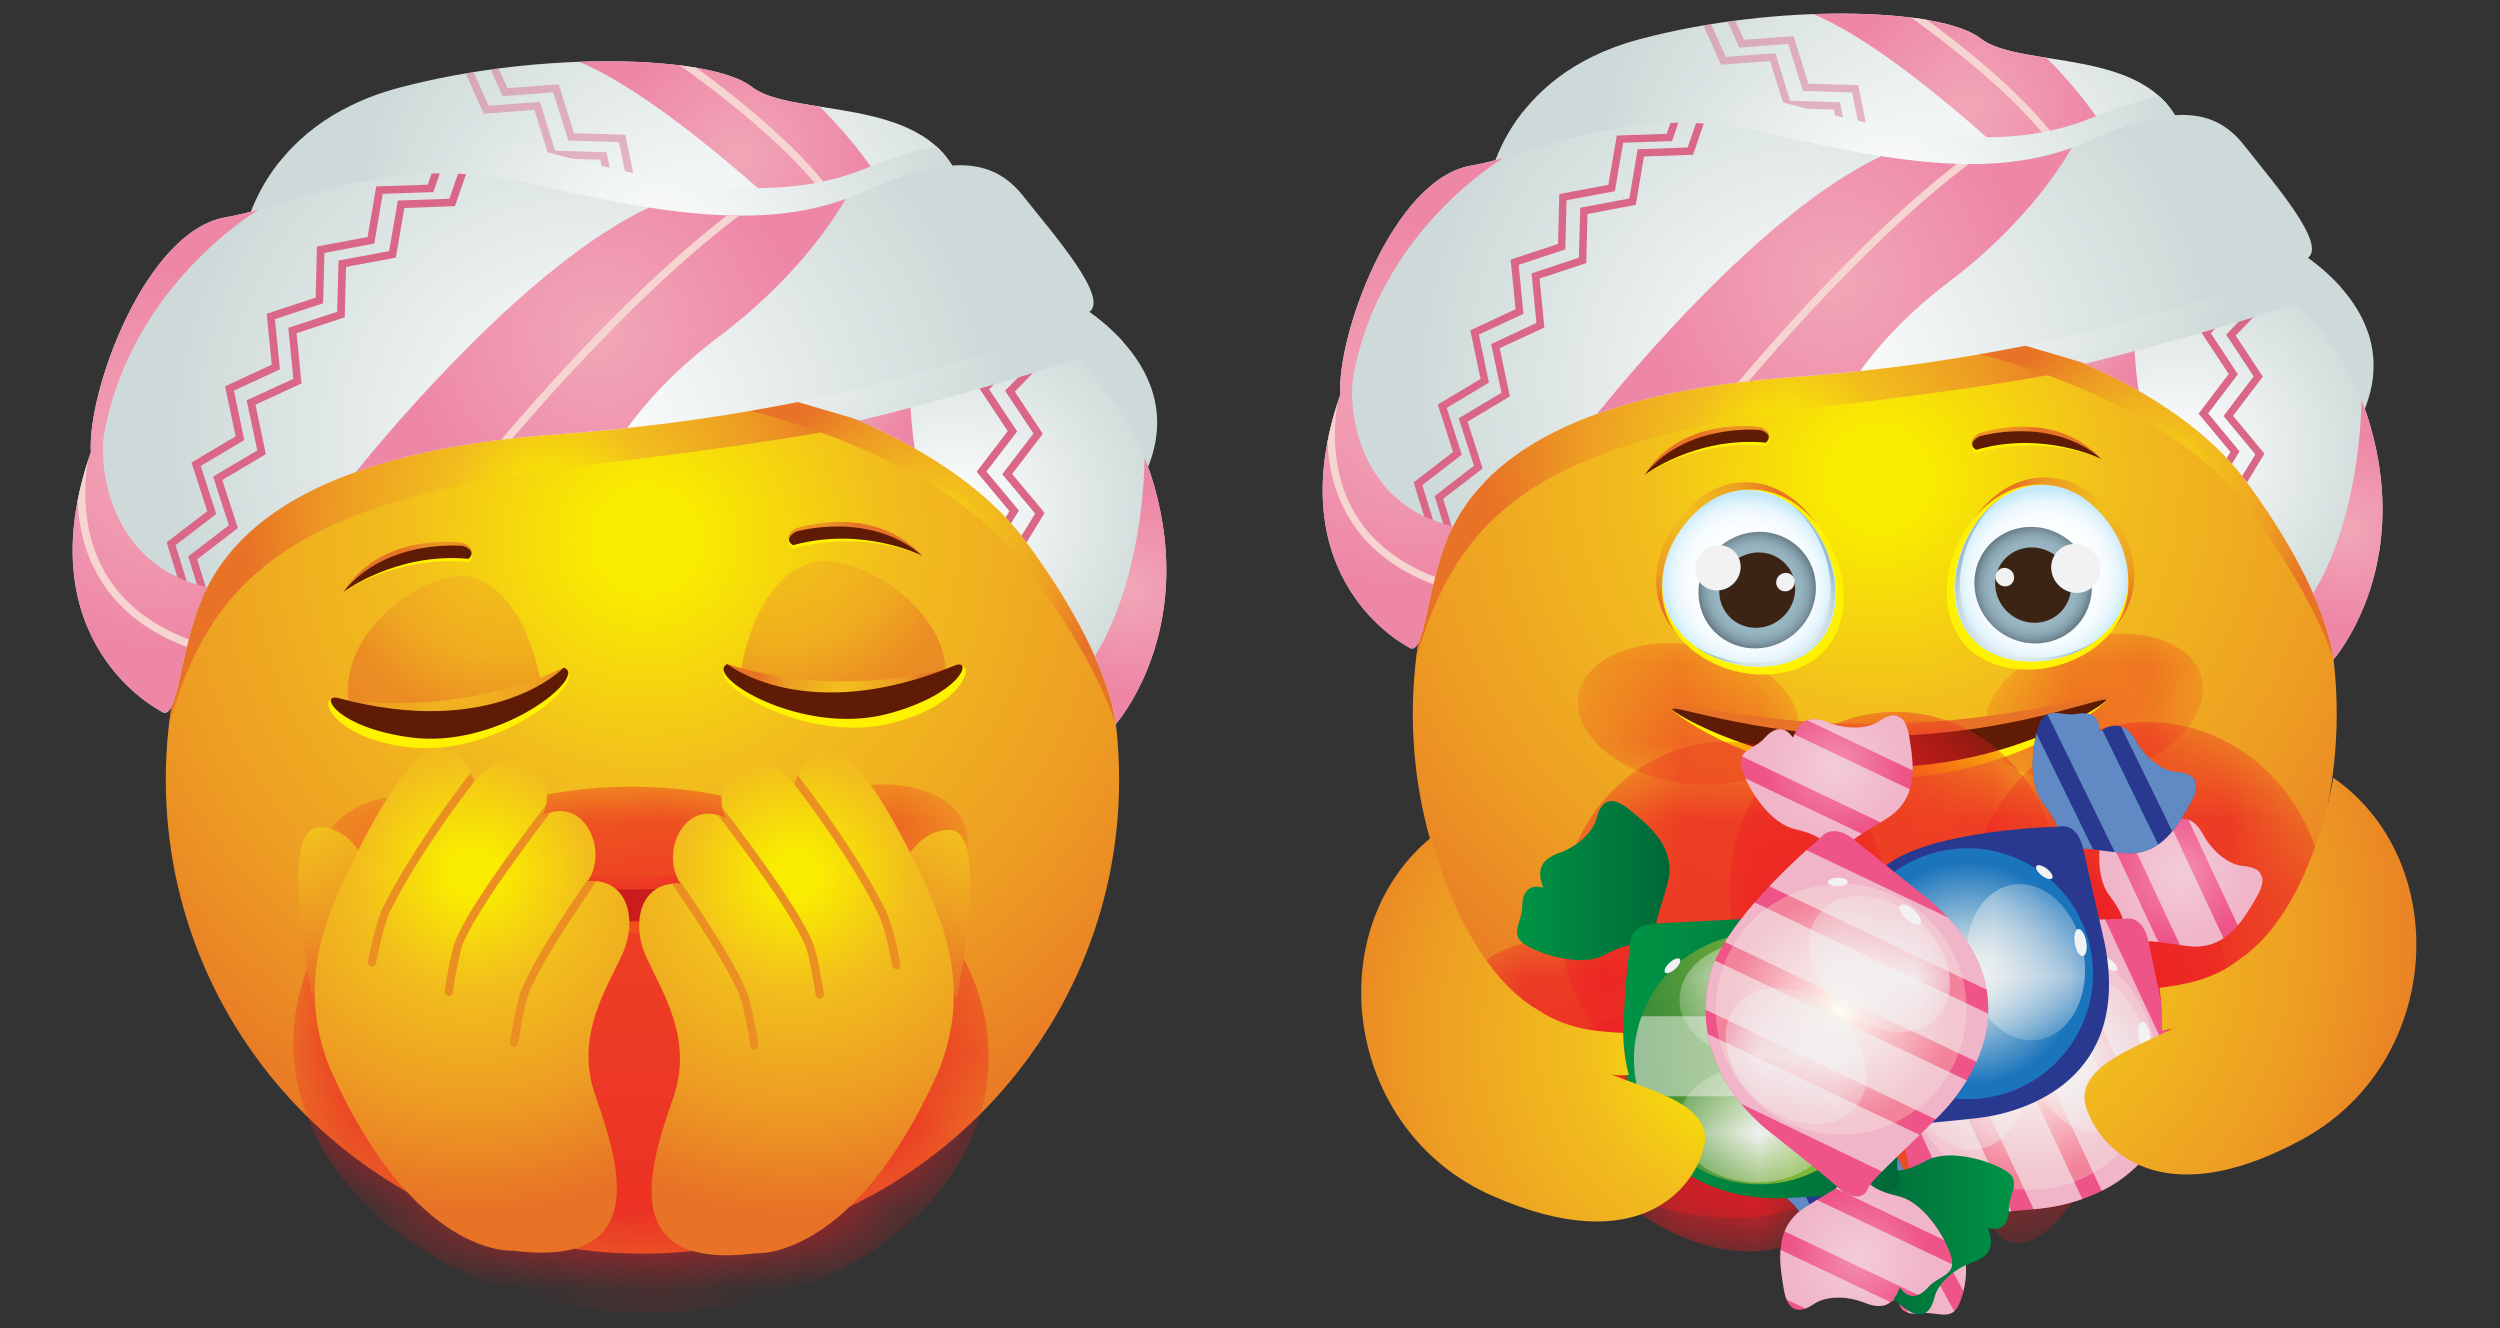 <svg width="32" height="17" viewBox="0 0 32 17" fill="none" xmlns="http://www.w3.org/2000/svg">
<rect x="0" y="0" width="32" height="17" fill="#333333" stroke="none"/>
<path d="M8.223 16.047C11.593 16.047 14.325 13.331 14.325 9.98C14.325 6.629 11.593 3.913 8.223 3.913C4.854 3.913 2.122 6.629 2.122 9.98C2.122 13.331 4.854 16.047 8.223 16.047Z" fill="url(#paint0_radial_277_100002)"/>
<path opacity="0.64" d="M6.929 8.772C6.929 8.772 6.766 7.6 6.044 7.389C5.538 7.241 4.289 8.042 4.469 9.041C4.469 9.041 5.683 9.81 6.929 8.772Z" fill="url(#paint1_radial_277_100002)"/>
<path opacity="0.64" d="M9.482 8.606C9.482 8.606 9.626 7.431 10.386 7.2C10.918 7.039 12.261 7.808 12.095 8.811C12.095 8.811 10.828 9.611 9.482 8.606Z" fill="url(#paint2_radial_277_100002)"/>
<path d="M7.226 8.594C7.226 8.594 6.34 9.485 4.288 8.954C4.066 8.917 4.252 9.443 5.215 9.563C6.379 9.709 7.558 8.698 7.226 8.594Z" fill="#FFF200"/>
<path d="M7.196 8.551C7.196 8.551 6.031 9.175 4.34 8.952C4.122 8.914 4.285 9.223 5.229 9.351C6.369 9.505 7.521 8.657 7.196 8.551Z" fill="url(#paint3_radial_277_100002)"/>
<path d="M7.217 8.546C7.217 8.546 6.326 9.477 4.314 8.931C4.095 8.893 4.31 9.311 5.254 9.439C6.394 9.593 7.542 8.652 7.217 8.546Z" fill="#601B05"/>
<path d="M5.907 6.946C5.907 6.946 4.914 6.802 4.419 7.543C4.419 7.543 5.108 7.035 6.038 7.122C6.069 6.977 5.907 6.946 5.907 6.946Z" fill="url(#paint4_radial_277_100002)"/>
<path d="M5.94 6.998C5.94 6.998 4.987 6.92 4.398 7.573C4.398 7.573 5.074 7.106 6.005 7.194C6.134 7.055 5.94 6.998 5.94 6.998Z" fill="#FFF200"/>
<path d="M5.925 6.988C5.925 6.988 4.946 6.884 4.391 7.58C4.391 7.58 5.067 7.066 5.998 7.153C6.116 7.042 5.925 6.988 5.925 6.988Z" fill="#601B05"/>
<path d="M9.307 8.549C9.307 8.549 10.301 9.319 12.267 8.531C12.483 8.466 12.366 9.011 11.427 9.253C10.291 9.546 8.991 8.694 9.307 8.549Z" fill="#FFF200"/>
<path d="M9.33 8.503C9.33 8.503 10.566 8.974 12.215 8.537C12.426 8.471 12.304 8.799 11.384 9.046C10.274 9.345 9.021 8.65 9.33 8.503Z" fill="url(#paint5_radial_277_100002)"/>
<path d="M9.309 8.5C9.309 8.5 10.313 9.31 12.238 8.512C12.45 8.446 12.291 8.887 11.371 9.135C10.261 9.433 9 8.647 9.309 8.5Z" fill="#601B05"/>
<path d="M10.202 6.759C10.202 6.759 11.153 6.441 11.773 7.083C11.773 7.083 11.005 6.705 10.104 6.956C10.048 6.819 10.202 6.759 10.202 6.759Z" fill="url(#paint6_radial_277_100002)"/>
<path d="M10.178 6.816C10.178 6.816 11.102 6.571 11.798 7.109C11.798 7.109 11.05 6.77 10.149 7.021C9.997 6.906 10.178 6.816 10.178 6.816Z" fill="#FFF200"/>
<path d="M10.192 6.804C10.192 6.804 11.137 6.528 11.807 7.115C11.807 7.115 11.05 6.729 10.15 6.979C10.014 6.891 10.192 6.804 10.192 6.804Z" fill="#601B05"/>
<path d="M2.167 9.255C2.712 7.371 3.762 6.392 7.53 5.95C9.324 5.74 10.851 5.52 11.995 5.213C10.957 4.4 9.648 3.913 8.223 3.913C5.1 3.913 2.527 6.247 2.167 9.255Z" fill="url(#paint7_radial_277_100002)"/>
<path d="M3.114 3.069C3.114 3.069 3.296 1.603 5.112 1.122C6.928 0.64 9.107 0.709 9.62 1.11C10.134 1.512 11.806 1.219 12.253 2.246C12.701 3.274 13.585 3.774 13.585 3.774C13.585 3.774 15.276 4.584 14.687 5.997" fill="url(#paint8_radial_277_100002)"/>
<path d="M10.585 3.228L11.503 2.804C11.327 2.294 10.892 1.768 10.494 1.364C10.128 1.307 9.802 1.252 9.621 1.11C9.32 0.875 8.448 0.754 7.413 0.791C8.65 1.304 10.585 3.228 10.585 3.228Z" fill="url(#paint9_radial_277_100002)"/>
<path d="M11.182 4.674L9.572 5.251C9.572 5.251 12.056 5.799 13.16 7.284C13.868 8.238 14.161 8.909 14.281 9.268C14.048 7.289 12.858 5.601 11.182 4.674Z" fill="url(#paint10_radial_277_100002)"/>
<path d="M9.539 4.892C9.539 4.892 12.024 5.44 13.127 6.926C14.23 8.412 14.281 9.269 14.281 9.269C14.281 9.269 15.324 8.098 14.765 6.189C14.206 4.28 12.45 3.85 12.45 3.85" fill="url(#paint11_radial_277_100002)"/>
<path d="M10.157 5.067C10.573 5.202 11.147 5.421 11.709 5.74C11.615 5.141 11.634 4.305 11.634 4.305L10.157 5.067Z" fill="url(#paint12_radial_277_100002)"/>
<path d="M10.825 2.749C10.464 2.058 9.458 1.265 8.911 0.867C8.844 0.856 8.774 0.846 8.701 0.837C8.877 0.961 9.145 1.158 9.434 1.394C9.936 1.803 10.499 2.333 10.738 2.794L10.825 2.749Z" fill="#F6D5D1"/>
<path d="M13.02 5.522L12.661 4.983L13.111 4.517L12.852 3.998C12.802 3.975 12.755 3.956 12.713 3.939L12.992 4.499L12.536 4.971L12.899 5.518L12.501 6.039L12.921 6.543L12.872 6.623C12.895 6.648 12.918 6.673 12.941 6.699L13.042 6.534L12.626 6.036L13.02 5.522ZM13.348 5.553L12.99 5.013L13.44 4.548L13.28 4.226C13.226 4.193 13.174 4.162 13.124 4.134L13.321 4.53L12.865 5.002L13.228 5.549L12.829 6.07L13.25 6.574L13.075 6.859C13.093 6.881 13.111 6.903 13.127 6.925C13.132 6.931 13.136 6.937 13.14 6.943L13.371 6.565L12.955 6.067L13.348 5.553Z" fill="#DA6788"/>
<path opacity="0.45" d="M9.236 3.505L8.599 3.335L8.545 2.682L7.893 2.591L7.764 1.949L7.106 1.929L6.91 1.304L6.254 1.353L6.061 0.923C6.027 0.928 5.994 0.934 5.96 0.939L6.192 1.456L6.84 1.407L7.033 2.025L7.683 2.044L7.81 2.678L8.454 2.768L8.507 3.412L9.134 3.579L9.101 4.223L9.697 4.478L9.646 4.722L9.742 4.746L9.81 4.419L9.203 4.16L9.236 3.505ZM9.444 3.936L9.477 3.28L8.84 3.11L8.786 2.457L8.134 2.366L8.005 1.724L7.347 1.704L7.151 1.079L6.495 1.128L6.382 0.876C6.348 0.881 6.314 0.885 6.28 0.89L6.433 1.231L7.081 1.182L7.274 1.8L7.924 1.819L8.051 2.453L8.695 2.543L8.748 3.187L9.375 3.354L9.342 3.999L9.938 4.253L9.831 4.769L9.927 4.793L10.05 4.195L9.444 3.936Z" fill="#DA6788"/>
<path d="M13.75 3.865C13.65 3.805 13.585 3.773 13.585 3.773C13.585 3.773 12.701 3.273 12.253 2.245C12.188 2.096 12.096 1.975 11.987 1.875C11.735 1.918 11.443 2.009 11.099 2.149C10.019 2.589 8.809 2.435 6.932 1.929C5.438 1.527 4.44 1.854 3.573 2.078C3.175 2.583 3.114 3.068 3.114 3.068L10.068 4.828C11.966 4.519 13.269 4.068 13.75 3.865Z" fill="url(#paint13_radial_277_100002)"/>
<path d="M11.012 5.381C12.383 5.044 14.028 4.549 14.382 4.383C14.029 3.986 13.586 3.774 13.586 3.774C13.586 3.774 12.848 3.355 12.38 2.499C12.149 2.555 11.888 2.647 11.587 2.779C10.5 3.256 9.263 3.145 7.338 2.704C5.444 2.271 4.353 2.924 3.32 3.121L11.012 5.381Z" fill="url(#paint14_radial_277_100002)"/>
<path d="M2.056 9.1C2.056 9.1 0.314 8.228 1.163 5.786C1.115 5.016 1.857 2.961 2.886 2.781C3.915 2.601 4.989 1.921 6.881 2.368C8.773 2.814 9.987 2.93 11.053 2.456C12.118 1.983 12.697 2.004 13.096 2.508C13.495 3.011 14.214 3.827 13.935 3.999C13.656 4.171 11.066 5.28 7.136 5.558C3.206 5.837 2.646 7.354 2.449 8.056C2.272 8.69 2.236 9.246 2.056 9.1Z" fill="url(#paint15_radial_277_100002)"/>
<path d="M10.824 2.547C10.114 2.803 9.323 2.815 8.308 2.657C6.754 3.379 4.932 5.574 4.555 6.042C5.194 5.813 6.032 5.637 7.136 5.559C7.442 5.537 7.739 5.51 8.028 5.479C8.265 5.152 8.638 4.733 9.207 4.305C10.183 3.57 10.671 2.815 10.824 2.547Z" fill="url(#paint16_radial_277_100002)"/>
<path d="M5.863 2.223L5.752 2.544L5.092 2.567L4.981 3.214L4.333 3.335L4.316 3.991L3.69 4.196L3.755 4.849L3.157 5.124L3.293 5.765L2.728 6.1L2.929 6.723L2.409 7.123L2.581 7.675C2.599 7.632 2.62 7.587 2.642 7.542L2.524 7.159L3.045 6.759L2.845 6.144L3.403 5.813L3.27 5.18L3.859 4.908L3.796 4.265L4.413 4.062L4.429 3.417L5.067 3.297L5.176 2.662L5.823 2.639L5.965 2.229C5.93 2.227 5.896 2.225 5.863 2.223ZM2.768 6.579L2.569 5.964L3.127 5.633L2.994 5L3.583 4.728L3.519 4.085L4.136 3.882L4.153 3.237L4.791 3.117L4.899 2.481L5.547 2.459L5.63 2.219C5.594 2.219 5.56 2.22 5.525 2.22L5.476 2.364L4.816 2.386L4.705 3.034L4.057 3.155L4.04 3.81L3.414 4.016L3.478 4.668L2.881 4.944L3.016 5.585L2.451 5.92L2.653 6.543L2.133 6.942L2.419 7.866L2.513 7.837L2.247 6.978L2.768 6.579Z" fill="#DA6788"/>
<path d="M6.557 5.612C6.761 5.374 7.058 5.035 7.41 4.66C8.003 4.027 8.75 3.292 9.464 2.76C9.412 2.76 9.359 2.759 9.306 2.758C8.135 3.656 6.912 5.042 6.415 5.628C6.461 5.622 6.51 5.617 6.557 5.612Z" fill="#F6D5D1"/>
<path d="M2.654 7.517C1.379 7.233 1.262 5.936 1.334 5.553C1.679 3.644 3.302 2.69 3.302 2.69L3.299 2.687C3.159 2.725 3.022 2.758 2.886 2.782C1.857 2.962 1.115 5.016 1.163 5.786C0.314 8.229 2.056 9.1 2.056 9.1C2.236 9.247 2.272 8.69 2.449 8.056C2.491 7.907 2.55 7.72 2.654 7.517Z" fill="url(#paint17_radial_277_100002)"/>
<path d="M0.994 6.408C1.014 7.003 1.27 7.861 2.391 8.281C2.399 8.249 2.407 8.217 2.415 8.184C1.287 7.755 1.094 6.891 1.091 6.316C1.091 6.138 1.11 5.992 1.127 5.896C1.07 6.075 1.025 6.246 0.994 6.408Z" fill="#F6D5D1"/>
<path d="M14.652 5.863C14.652 5.862 14.652 5.861 14.651 5.86C14.637 6.689 14.443 7.717 14.013 8.4C14.263 8.963 14.281 9.27 14.281 9.27C14.281 9.27 15.022 8.437 14.92 7.033C14.901 6.769 14.852 6.487 14.765 6.189C14.748 6.132 14.73 6.075 14.711 6.02C14.692 5.967 14.673 5.914 14.652 5.863Z" fill="url(#paint18_radial_277_100002)"/>
<mask id="mask0_277_100002" style="mask-type:luminance" maskUnits="userSpaceOnUse" x="4" y="10" width="4" height="3">
<g opacity="0.72">
<path d="M7.036 11.339C6.952 11.835 6.235 12.128 5.434 11.994C4.633 11.86 4.052 11.35 4.136 10.854C4.219 10.358 4.937 10.065 5.737 10.199C6.538 10.333 7.12 10.844 7.036 11.339Z" fill="url(#paint19_radial_277_100002)"/>
</g>
</mask>
<g mask="url(#mask0_277_100002)">
<path opacity="0.72" d="M7.035 11.339C6.952 11.835 6.234 12.128 5.433 11.994C4.632 11.86 4.051 11.35 4.135 10.854C4.219 10.358 4.936 10.065 5.737 10.199C6.538 10.333 7.119 10.844 7.035 11.339Z" fill="#ED1C24"/>
</g>
<mask id="mask1_277_100002" style="mask-type:luminance" maskUnits="userSpaceOnUse" x="9" y="10" width="4" height="2">
<g opacity="0.72">
<path d="M12.364 10.609C12.5 11.093 11.976 11.661 11.193 11.878C10.411 12.094 9.667 11.878 9.531 11.394C9.395 10.91 9.92 10.341 10.702 10.124C11.485 9.908 12.229 10.125 12.364 10.609Z" fill="url(#paint20_radial_277_100002)"/>
</g>
</mask>
<g mask="url(#mask1_277_100002)">
<path opacity="0.72" d="M12.364 10.609C12.5 11.093 11.976 11.661 11.193 11.878C10.411 12.094 9.667 11.878 9.531 11.394C9.395 10.91 9.92 10.341 10.702 10.124C11.485 9.908 12.229 10.125 12.364 10.609Z" fill="#ED1C24"/>
</g>
<path d="M11.106 10.915C11.127 10.965 9.888 11.915 8.259 11.938C6.631 11.982 5.353 11.084 5.372 11.033C5.383 10.958 6.654 11.502 8.249 11.457C9.844 11.437 11.092 10.84 11.106 10.915Z" fill="#FFF200"/>
<path d="M11.141 10.866C11.162 10.919 9.885 11.768 8.256 11.79C6.628 11.835 5.365 11.038 5.385 10.985C5.396 10.907 6.633 11.265 8.228 11.22C9.823 11.2 11.127 10.789 11.141 10.866Z" fill="url(#paint21_radial_277_100002)"/>
<path d="M11.106 10.914C11.128 10.956 9.885 11.767 8.257 11.791C6.628 11.834 5.353 11.075 5.373 11.032C5.384 10.968 6.653 11.426 8.248 11.383C9.843 11.361 11.093 10.851 11.106 10.914Z" fill="#601B05"/>
<mask id="mask2_277_100002" style="mask-type:luminance" maskUnits="userSpaceOnUse" x="3" y="10" width="10" height="7">
<g opacity="0.87">
<path d="M8.112 16.212C5.656 16.128 3.706 14.687 3.757 12.991C3.808 11.296 5.842 9.99 8.3 10.073C10.756 10.157 12.706 11.599 12.655 13.294C12.603 14.989 10.569 16.296 8.112 16.212Z" fill="url(#paint22_radial_277_100002)"/>
</g>
</mask>
<g mask="url(#mask2_277_100002)">
<path opacity="0.87" d="M8.112 16.8C5.655 16.709 3.705 15.129 3.756 13.271C3.808 11.414 5.842 9.982 8.299 10.074C10.755 10.165 12.706 11.745 12.654 13.602C12.603 15.46 10.569 16.892 8.112 16.8Z" fill="#ED1C24"/>
</g>
<path d="M4.71 11.109C4.71 11.109 4.527 10.588 4.082 10.588C3.637 10.588 3.859 12.059 3.99 12.749" fill="url(#paint23_radial_277_100002)"/>
<path d="M6.564 16.008C6.564 16.008 5.308 16.112 4.226 13.682C3.807 12.641 4.121 11.808 4.54 10.975C4.959 10.142 5.622 8.927 6.076 10.003C6.564 9.378 7.21 9.951 6.935 10.445C7.459 10.168 7.799 10.862 7.525 11.278C8.035 11.239 8.17 11.773 7.961 12.224C7.751 12.675 7.367 13.266 7.612 13.995C7.856 14.724 8.449 16.251 6.564 16.008Z" fill="url(#paint24_radial_277_100002)"/>
<path d="M7.525 11.278C7.544 11.249 7.559 11.218 7.573 11.187C7.259 11.638 6.717 12.449 6.636 12.789C6.557 13.117 6.53 13.34 6.53 13.342C6.527 13.37 6.547 13.396 6.576 13.4C6.578 13.4 6.58 13.4 6.582 13.4C6.608 13.4 6.631 13.38 6.634 13.354C6.634 13.353 6.66 13.136 6.738 12.813C6.784 12.604 7.072 12.123 7.346 11.709C7.449 11.552 7.549 11.404 7.635 11.28C7.6 11.277 7.564 11.275 7.525 11.278ZM7.046 10.401C7.01 10.411 6.974 10.425 6.936 10.445C6.962 10.398 6.979 10.351 6.99 10.303C6.678 10.708 5.891 11.749 5.798 12.138C5.719 12.466 5.692 12.689 5.692 12.691C5.689 12.719 5.709 12.745 5.738 12.749C5.74 12.749 5.742 12.749 5.744 12.749C5.771 12.749 5.793 12.729 5.797 12.703C5.797 12.702 5.822 12.485 5.9 12.162C5.945 11.956 6.272 11.454 6.586 11.02C6.76 10.778 6.929 10.553 7.046 10.401ZM6.024 9.892C5.824 10.149 5.251 10.908 4.886 11.646C4.776 11.918 4.711 12.309 4.711 12.31C4.706 12.339 4.725 12.366 4.754 12.371C4.757 12.371 4.759 12.372 4.762 12.372C4.788 12.372 4.81 12.354 4.814 12.328C4.814 12.327 4.88 11.94 4.981 11.688C5.322 10.999 5.853 10.285 6.074 9.998C6.058 9.959 6.041 9.925 6.024 9.892Z" fill="#EC8F23"/>
<path d="M11.526 11.143C11.526 11.143 11.71 10.623 12.155 10.623C12.6 10.623 12.377 12.094 12.246 12.784" fill="url(#paint25_radial_277_100002)"/>
<path d="M9.672 16.042C9.672 16.042 10.929 16.146 12.011 13.716C12.43 12.675 12.116 11.841 11.697 11.008C11.278 10.175 10.615 8.96 10.161 10.036C9.672 9.411 9.026 9.984 9.301 10.479C8.778 10.201 8.437 10.896 8.712 11.312C8.201 11.273 8.066 11.807 8.276 12.258C8.485 12.709 8.869 13.299 8.625 14.028C8.38 14.757 7.787 16.285 9.672 16.042Z" fill="url(#paint26_radial_277_100002)"/>
<path d="M8.602 11.315C8.687 11.439 8.788 11.587 8.891 11.743C9.165 12.158 9.452 12.638 9.499 12.848C9.577 13.171 9.603 13.388 9.603 13.389C9.606 13.415 9.628 13.435 9.654 13.435C9.656 13.435 9.659 13.434 9.661 13.434C9.69 13.431 9.71 13.405 9.707 13.376C9.707 13.375 9.68 13.152 9.601 12.824C9.52 12.484 8.978 11.672 8.664 11.221C8.677 11.253 8.693 11.283 8.712 11.313C8.673 11.31 8.636 11.311 8.602 11.315ZM9.651 11.055C9.964 11.489 10.292 11.99 10.337 12.197C10.415 12.52 10.44 12.737 10.44 12.738C10.444 12.764 10.466 12.784 10.493 12.784C10.495 12.784 10.497 12.784 10.498 12.783C10.528 12.78 10.548 12.754 10.544 12.725C10.544 12.724 10.518 12.501 10.439 12.173C10.345 11.784 9.559 10.742 9.247 10.338C9.257 10.385 9.275 10.433 9.301 10.48C9.263 10.459 9.226 10.446 9.191 10.435C9.307 10.588 9.477 10.812 9.651 11.055ZM10.163 10.033C10.384 10.32 10.915 11.034 11.255 11.723C11.357 11.974 11.422 12.362 11.422 12.363C11.427 12.388 11.449 12.406 11.474 12.406C11.477 12.406 11.48 12.406 11.483 12.406C11.512 12.401 11.531 12.374 11.526 12.345C11.526 12.344 11.461 11.953 11.351 11.68C10.985 10.942 10.413 10.183 10.213 9.927C10.196 9.959 10.179 9.994 10.163 10.033Z" fill="#EC8F23"/>
<path d="M23.997 15.049C27.263 15.049 29.91 12.402 29.91 9.136C29.91 5.871 27.263 3.223 23.997 3.223C20.732 3.223 18.084 5.871 18.084 9.136C18.084 12.402 20.732 15.049 23.997 15.049Z" fill="url(#paint27_radial_277_100002)"/>
<mask id="mask3_277_100002" style="mask-type:luminance" maskUnits="userSpaceOnUse" x="20" y="8" width="4" height="3">
<g opacity="0.72">
<path d="M23.014 9.375C22.933 9.858 22.237 10.143 21.461 10.013C20.685 9.882 20.122 9.385 20.203 8.902C20.284 8.419 20.98 8.133 21.756 8.264C22.532 8.395 23.095 8.892 23.014 9.375Z" fill="url(#paint28_radial_277_100002)"/>
</g>
</mask>
<g mask="url(#mask3_277_100002)">
<path opacity="0.72" d="M23.014 9.375C22.933 9.858 22.237 10.143 21.461 10.013C20.685 9.882 20.122 9.385 20.203 8.902C20.284 8.419 20.98 8.133 21.756 8.264C22.532 8.395 23.095 8.892 23.014 9.375Z" fill="#ED1C24"/>
</g>
<mask id="mask4_277_100002" style="mask-type:luminance" maskUnits="userSpaceOnUse" x="25" y="8" width="4" height="2">
<g opacity="0.72">
<path d="M28.178 8.664C28.31 9.136 27.802 9.69 27.044 9.901C26.285 10.112 25.564 9.901 25.433 9.429C25.301 8.958 25.809 8.404 26.567 8.192C27.326 7.981 28.047 8.193 28.178 8.664Z" fill="url(#paint29_radial_277_100002)"/>
</g>
</mask>
<g mask="url(#mask4_277_100002)">
<path opacity="0.72" d="M28.178 8.664C28.309 9.136 27.801 9.69 27.043 9.901C26.285 10.112 25.564 9.901 25.432 9.429C25.301 8.957 25.809 8.403 26.567 8.192C27.325 7.981 28.047 8.193 28.178 8.664Z" fill="#ED1C24"/>
</g>
<path d="M26.96 8.962C26.981 9.011 25.779 9.937 24.201 9.959C22.623 10.002 21.385 9.127 21.404 9.077C21.414 9.004 22.646 9.535 24.191 9.491C25.737 9.471 26.946 8.889 26.96 8.962Z" fill="#FFF200"/>
<path d="M26.994 8.916C27.014 8.967 25.776 9.795 24.198 9.817C22.62 9.86 21.397 9.083 21.416 9.032C21.426 8.956 22.625 9.305 24.171 9.261C25.716 9.241 26.98 8.841 26.994 8.916Z" fill="url(#paint30_radial_277_100002)"/>
<path d="M26.959 8.96C26.98 9.002 25.776 9.791 24.198 9.815C22.62 9.856 21.384 9.117 21.403 9.075C21.414 9.013 22.644 9.46 24.189 9.418C25.735 9.396 26.946 8.898 26.959 8.96Z" fill="#601B05"/>
<path d="M22.515 5.464C22.515 5.464 21.553 5.323 21.074 6.045C21.074 6.045 21.741 5.55 22.643 5.635C22.673 5.494 22.515 5.464 22.515 5.464Z" fill="url(#paint31_radial_277_100002)"/>
<path d="M22.547 5.514C22.547 5.514 21.623 5.438 21.053 6.074C21.053 6.074 21.708 5.619 22.61 5.705C22.735 5.569 22.547 5.514 22.547 5.514Z" fill="#FFF200"/>
<path d="M22.533 5.505C22.533 5.505 21.584 5.403 21.046 6.081C21.046 6.081 21.701 5.581 22.604 5.666C22.718 5.557 22.533 5.505 22.533 5.505Z" fill="#601B05"/>
<path d="M25.343 5.543C25.343 5.543 26.262 5.225 26.867 5.845C26.867 5.845 26.12 5.483 25.249 5.735C25.194 5.602 25.343 5.543 25.343 5.543Z" fill="url(#paint32_radial_277_100002)"/>
<path d="M25.319 5.599C25.319 5.599 26.213 5.352 26.892 5.871C26.892 5.871 26.164 5.546 25.293 5.798C25.145 5.688 25.319 5.599 25.319 5.599Z" fill="#FFF200"/>
<path d="M25.333 5.587C25.333 5.587 26.247 5.31 26.901 5.877C26.901 5.877 26.164 5.506 25.294 5.758C25.161 5.673 25.333 5.587 25.333 5.587Z" fill="#601B05"/>
<mask id="mask5_277_100002" style="mask-type:luminance" maskUnits="userSpaceOnUse" x="18" y="11" width="6" height="5">
<g opacity="0.87">
<path d="M23.59 14.932C23.233 15.699 21.851 15.813 20.503 15.185C19.156 14.558 18.354 13.427 18.712 12.659C19.069 11.891 20.451 11.777 21.798 12.405C23.146 13.033 23.948 14.164 23.59 14.932Z" fill="url(#paint33_radial_277_100002)"/>
</g>
</mask>
<g mask="url(#mask5_277_100002)">
<path opacity="0.87" d="M23.59 14.932C23.233 15.699 21.851 15.813 20.503 15.185C19.156 14.558 18.354 13.427 18.712 12.659C19.069 11.891 20.451 11.777 21.798 12.405C23.146 13.033 23.948 14.164 23.59 14.932Z" fill="#ED1C24"/>
</g>
<mask id="mask6_277_100002" style="mask-type:luminance" maskUnits="userSpaceOnUse" x="22" y="10" width="7" height="6">
<g opacity="0.87">
<path d="M28.41 12.022C28.765 13.117 27.814 14.406 26.286 14.902C24.758 15.397 23.231 14.911 22.876 13.816C22.521 12.721 23.472 11.431 25 10.936C26.528 10.441 28.055 10.927 28.41 12.022Z" fill="url(#paint34_radial_277_100002)"/>
</g>
</mask>
<g mask="url(#mask6_277_100002)">
<path opacity="0.87" d="M28.409 12.022C28.764 13.117 27.813 14.406 26.285 14.902C24.757 15.397 23.231 14.911 22.876 13.816C22.52 12.721 23.471 11.431 24.999 10.936C26.527 10.441 28.054 10.927 28.409 12.022Z" fill="#ED1C24"/>
</g>
<path d="M18.127 8.43C18.656 6.593 19.674 5.639 23.325 5.209C25.064 5.004 26.543 4.79 27.652 4.491C26.646 3.698 25.377 3.223 23.997 3.223C20.97 3.223 18.477 5.498 18.127 8.43Z" fill="url(#paint35_radial_277_100002)"/>
<path d="M19.046 2.401C19.046 2.401 19.223 0.973 20.983 0.503C22.742 0.033 24.854 0.1 25.351 0.492C25.849 0.883 27.47 0.598 27.903 1.599C28.336 2.6 29.194 3.088 29.194 3.088C29.194 3.088 30.832 3.877 30.261 5.254" fill="url(#paint36_radial_277_100002)"/>
<path d="M26.286 2.556L27.176 2.143C27.006 1.646 26.584 1.134 26.198 0.74C25.844 0.684 25.528 0.63 25.352 0.492C25.061 0.263 24.216 0.145 23.212 0.181C24.411 0.681 26.286 2.556 26.286 2.556Z" fill="url(#paint37_radial_277_100002)"/>
<path d="M26.866 3.964L25.305 4.526C25.305 4.526 27.713 5.06 28.782 6.508C29.468 7.437 29.753 8.091 29.869 8.441C29.643 6.512 28.49 4.867 26.866 3.964Z" fill="url(#paint38_radial_277_100002)"/>
<path d="M25.273 4.177C25.273 4.177 27.68 4.711 28.749 6.159C29.819 7.607 29.868 8.442 29.868 8.442C29.868 8.442 30.879 7.3 30.337 5.44C29.795 3.58 28.093 3.161 28.093 3.161" fill="url(#paint39_radial_277_100002)"/>
<path d="M25.871 4.348C26.274 4.479 26.83 4.693 27.375 5.004C27.285 4.42 27.303 3.605 27.303 3.605L25.871 4.348Z" fill="url(#paint40_radial_277_100002)"/>
<path d="M26.52 2.088C26.169 1.415 25.194 0.642 24.664 0.254C24.6 0.243 24.532 0.233 24.461 0.225C24.631 0.346 24.891 0.538 25.172 0.768C25.658 1.167 26.204 1.683 26.435 2.132L26.52 2.088Z" fill="#F6D5D1"/>
<path d="M28.645 4.791L28.298 4.265L28.734 3.812L28.483 3.306C28.434 3.284 28.389 3.264 28.348 3.248L28.619 3.794L28.176 4.254L28.528 4.787L28.142 5.295L28.55 5.786L28.502 5.864C28.525 5.888 28.547 5.913 28.569 5.937L28.666 5.777L28.264 5.292L28.645 4.791ZM28.964 4.821L28.617 4.295L29.053 3.842L28.897 3.528C28.846 3.496 28.795 3.466 28.746 3.438L28.937 3.824L28.495 4.284L28.847 4.817L28.461 5.325L28.869 5.816L28.699 6.094C28.716 6.116 28.733 6.137 28.75 6.158C28.754 6.164 28.758 6.169 28.762 6.175L28.985 5.807L28.583 5.322L28.964 4.821Z" fill="#DA6788"/>
<path opacity="0.45" d="M24.979 2.826L24.362 2.66L24.31 2.023L23.677 1.934L23.552 1.309L22.914 1.29L22.725 0.681L22.089 0.728L21.902 0.309C21.869 0.315 21.837 0.32 21.804 0.325L22.029 0.828L22.657 0.781L22.844 1.383L23.474 1.402L23.597 2.02L24.221 2.107L24.272 2.734L24.88 2.898L24.848 3.526L25.426 3.773L25.377 4.011L25.469 4.035L25.535 3.717L24.947 3.464L24.979 2.826ZM25.18 3.245L25.212 2.606L24.595 2.441L24.543 1.804L23.911 1.715L23.786 1.09L23.148 1.071L22.958 0.462L22.323 0.509L22.213 0.264C22.18 0.268 22.147 0.273 22.114 0.277L22.263 0.61L22.89 0.562L23.077 1.164L23.707 1.183L23.831 1.801L24.454 1.888L24.506 2.515L25.113 2.679L25.081 3.307L25.659 3.554L25.556 4.057L25.648 4.081L25.768 3.498L25.18 3.245Z" fill="#DA6788"/>
<path d="M29.354 3.177C29.257 3.118 29.194 3.088 29.194 3.088C29.194 3.088 28.337 2.6 27.903 1.599C27.84 1.453 27.751 1.335 27.645 1.238C27.401 1.28 27.118 1.368 26.785 1.504C25.738 1.933 24.566 1.784 22.747 1.291C21.299 0.898 20.331 1.217 19.491 1.436C19.106 1.927 19.046 2.401 19.046 2.401L25.785 4.116C27.625 3.814 28.888 3.375 29.354 3.177Z" fill="url(#paint41_radial_277_100002)"/>
<path d="M26.699 4.654C28.029 4.325 29.622 3.843 29.965 3.681C29.623 3.295 29.194 3.087 29.194 3.087C29.194 3.087 28.479 2.679 28.025 1.845C27.801 1.9 27.548 1.99 27.257 2.118C26.203 2.583 25.005 2.475 23.139 2.045C21.304 1.623 20.246 2.259 19.245 2.451L26.699 4.654Z" fill="url(#paint42_radial_277_100002)"/>
<path d="M18.021 8.278C18.021 8.278 16.333 7.428 17.156 5.048C17.11 4.298 17.828 2.296 18.826 2.12C19.823 1.945 20.863 1.282 22.697 1.718C24.53 2.153 25.707 2.265 26.74 1.804C27.772 1.342 28.333 1.363 28.72 1.854C29.106 2.345 29.803 3.14 29.532 3.307C29.262 3.475 26.753 4.555 22.944 4.827C19.136 5.099 18.593 6.577 18.402 7.261C18.23 7.879 18.196 8.421 18.021 8.278Z" fill="url(#paint43_radial_277_100002)"/>
<path d="M26.518 1.893C25.83 2.141 25.064 2.154 24.08 1.999C22.573 2.703 20.808 4.842 20.442 5.298C21.061 5.075 21.874 4.904 22.944 4.827C23.241 4.806 23.528 4.78 23.809 4.749C24.038 4.431 24.399 4.022 24.951 3.605C25.897 2.889 26.369 2.153 26.518 1.893Z" fill="url(#paint44_radial_277_100002)"/>
<path d="M21.709 1.576L21.602 1.888L20.962 1.91L20.855 2.541L20.227 2.659L20.21 3.298L19.604 3.499L19.666 4.134L19.087 4.403L19.219 5.027L18.671 5.354L18.867 5.961L18.363 6.35L18.529 6.888C18.546 6.846 18.567 6.803 18.588 6.759L18.473 6.385L18.978 5.996L18.785 5.397L19.326 5.074L19.197 4.457L19.768 4.192L19.706 3.565L20.304 3.368L20.32 2.739L20.938 2.622L21.043 2.003L21.671 1.981L21.808 1.581C21.775 1.579 21.742 1.577 21.709 1.576ZM18.711 5.82L18.518 5.221L19.058 4.898L18.929 4.282L19.5 4.017L19.439 3.39L20.036 3.192L20.052 2.563L20.67 2.447L20.776 1.827L21.403 1.806L21.483 1.571C21.449 1.571 21.416 1.572 21.382 1.573L21.334 1.713L20.695 1.735L20.587 2.365L19.959 2.484L19.943 3.122L19.336 3.323L19.399 3.958L18.82 4.227L18.951 4.851L18.404 5.178L18.599 5.785L18.095 6.174L18.372 7.075L18.464 7.047L18.206 6.21L18.711 5.82Z" fill="#DA6788"/>
<path d="M22.383 4.879C22.581 4.647 22.868 4.317 23.209 3.951C23.784 3.335 24.508 2.618 25.2 2.1C25.149 2.1 25.098 2.099 25.047 2.098C23.912 2.973 22.726 4.324 22.245 4.895C22.29 4.889 22.337 4.884 22.383 4.879Z" fill="#F6D5D1"/>
<path d="M18.601 6.735C17.365 6.459 17.252 5.194 17.322 4.821C17.655 2.961 19.229 2.032 19.229 2.032L19.225 2.029C19.09 2.066 18.957 2.097 18.826 2.121C17.828 2.296 17.11 4.299 17.156 5.049C16.333 7.429 18.021 8.278 18.021 8.278C18.196 8.421 18.23 7.879 18.402 7.261C18.443 7.115 18.5 6.934 18.601 6.735Z" fill="url(#paint45_radial_277_100002)"/>
<path d="M16.993 5.654C17.012 6.235 17.26 7.07 18.346 7.479C18.354 7.448 18.362 7.417 18.37 7.385C17.276 6.967 17.089 6.125 17.086 5.565C17.086 5.392 17.105 5.25 17.122 5.156C17.066 5.33 17.023 5.497 16.993 5.654Z" fill="#F6D5D1"/>
<path d="M30.228 5.122C30.227 5.121 30.227 5.12 30.227 5.12C30.212 5.927 30.024 6.929 29.608 7.595C29.85 8.144 29.868 8.442 29.868 8.442C29.868 8.442 30.586 7.631 30.487 6.263C30.468 6.006 30.422 5.731 30.337 5.441C30.321 5.384 30.303 5.33 30.285 5.276C30.267 5.223 30.247 5.172 30.228 5.122Z" fill="url(#paint46_radial_277_100002)"/>
<mask id="mask7_277_100002" style="mask-type:luminance" maskUnits="userSpaceOnUse" x="19" y="12" width="5" height="5">
<g opacity="0.87">
<path d="M23.298 15.617C22.9 16.185 21.863 16.145 20.983 15.528C20.102 14.911 19.71 13.95 20.108 13.382C20.506 12.814 21.543 12.854 22.424 13.471C23.304 14.088 23.696 15.049 23.298 15.617Z" fill="url(#paint47_radial_277_100002)"/>
</g>
</mask>
<g mask="url(#mask7_277_100002)">
<path opacity="0.87" d="M23.298 15.617C22.9 16.185 21.863 16.145 20.983 15.528C20.102 14.911 19.71 13.95 20.108 13.382C20.506 12.814 21.543 12.854 22.424 13.471C23.304 14.088 23.696 15.049 23.298 15.617Z" fill="#ED1C24"/>
</g>
<mask id="mask8_277_100002" style="mask-type:luminance" maskUnits="userSpaceOnUse" x="25" y="12" width="3" height="4">
<g opacity="0.87">
<path d="M26.795 12.514C27.19 12.639 27.272 13.497 26.978 14.432C26.683 15.366 26.123 16.023 25.728 15.898C25.332 15.773 25.25 14.915 25.545 13.98C25.84 13.046 26.399 12.389 26.795 12.514Z" fill="url(#paint48_radial_277_100002)"/>
</g>
</mask>
<g mask="url(#mask8_277_100002)">
<path opacity="0.87" d="M26.795 12.514C27.19 12.639 27.272 13.497 26.978 14.432C26.683 15.366 26.123 16.023 25.728 15.898C25.332 15.773 25.25 14.915 25.545 13.98C25.84 13.046 26.399 12.389 26.795 12.514Z" fill="#ED1C24"/>
</g>
<path d="M23.267 6.731C23.678 7.35 23.599 8.151 23.021 8.426C22.444 8.703 21.665 8.455 21.353 7.967C21.039 7.476 21.23 6.824 21.708 6.416C22.188 6.01 22.854 6.109 23.267 6.731Z" fill="url(#paint49_radial_277_100002)"/>
<path d="M23.34 6.824C23.751 7.443 23.673 8.244 23.094 8.519C22.517 8.796 21.739 8.549 21.427 8.06C21.113 7.569 21.304 6.917 21.782 6.509C22.262 6.104 22.928 6.203 23.34 6.824Z" fill="#FFF200"/>
<path d="M23.254 6.805C23.647 7.397 23.573 8.162 23.019 8.425C22.468 8.69 21.724 8.453 21.425 7.986C21.125 7.517 21.308 6.894 21.765 6.504C22.223 6.116 22.86 6.211 23.254 6.805Z" fill="url(#paint50_radial_277_100002)"/>
<path d="M22.905 6.439C23.006 6.518 23.101 6.619 23.183 6.742C23.572 7.326 23.505 8.097 22.953 8.365C22.545 8.572 22.022 8.489 21.678 8.259C22.024 8.52 22.58 8.625 23.009 8.41C23.564 8.144 23.63 7.373 23.238 6.786C23.141 6.64 23.027 6.523 22.905 6.439Z" fill="url(#paint51_radial_277_100002)"/>
<path d="M23.08 7.067C23.339 7.379 23.285 7.851 22.96 8.119C22.635 8.388 22.163 8.352 21.904 8.04C21.645 7.727 21.699 7.256 22.024 6.988C22.349 6.719 22.821 6.754 23.08 7.067Z" fill="url(#paint52_radial_277_100002)"/>
<path d="M22.873 7.239C23.04 7.441 23.005 7.746 22.795 7.92C22.585 8.093 22.279 8.07 22.113 7.868C21.946 7.666 21.98 7.362 22.19 7.188C22.4 7.014 22.705 7.037 22.873 7.239Z" fill="#3C2415"/>
<path d="M22.217 7.078C22.317 7.2 22.296 7.383 22.17 7.487C22.044 7.592 21.86 7.578 21.759 7.457C21.659 7.335 21.68 7.152 21.806 7.047C21.932 6.943 22.116 6.957 22.217 7.078Z" fill="#F2F2F2"/>
<path d="M22.947 7.374C22.988 7.423 22.98 7.498 22.928 7.541C22.877 7.583 22.802 7.578 22.761 7.528C22.72 7.479 22.728 7.404 22.78 7.361C22.831 7.319 22.906 7.324 22.947 7.374Z" fill="#F2F2F2"/>
<path d="M25.25 6.668C24.839 7.287 24.918 8.088 25.497 8.363C26.073 8.64 26.852 8.393 27.164 7.904C27.478 7.413 27.287 6.761 26.809 6.353C26.329 5.948 25.663 6.047 25.25 6.668Z" fill="url(#paint53_radial_277_100002)"/>
<path d="M25.177 6.761C24.766 7.38 24.844 8.181 25.423 8.456C26 8.733 26.778 8.485 27.09 7.997C27.404 7.506 27.213 6.854 26.735 6.446C26.255 6.04 25.589 6.139 25.177 6.761Z" fill="#FFF200"/>
<path d="M25.262 6.74C24.87 7.332 24.944 8.098 25.498 8.36C26.049 8.625 26.793 8.388 27.091 7.921C27.392 7.452 27.209 6.829 26.752 6.439C26.293 6.052 25.657 6.146 25.262 6.74Z" fill="url(#paint54_radial_277_100002)"/>
<path d="M25.612 6.375C25.511 6.454 25.416 6.555 25.334 6.678C24.945 7.261 25.012 8.033 25.564 8.301C25.971 8.508 26.494 8.425 26.839 8.195C26.493 8.456 25.937 8.561 25.507 8.346C24.953 8.08 24.887 7.308 25.279 6.721C25.376 6.576 25.49 6.459 25.612 6.375Z" fill="url(#paint55_radial_277_100002)"/>
<path d="M25.436 7.004C25.177 7.316 25.231 7.787 25.556 8.056C25.881 8.325 26.354 8.289 26.612 7.977C26.871 7.664 26.817 7.193 26.492 6.924C26.168 6.656 25.695 6.691 25.436 7.004Z" fill="url(#paint56_radial_277_100002)"/>
<path d="M25.644 7.175C25.477 7.377 25.512 7.682 25.722 7.855C25.931 8.029 26.237 8.006 26.404 7.804C26.571 7.602 26.537 7.297 26.327 7.124C26.117 6.95 25.811 6.973 25.644 7.175Z" fill="#3C2415"/>
<path d="M26.324 7.071C26.215 7.202 26.238 7.4 26.375 7.513C26.511 7.627 26.71 7.611 26.819 7.48C26.927 7.349 26.905 7.15 26.768 7.037C26.632 6.925 26.433 6.939 26.324 7.071Z" fill="#F2F2F2"/>
<path d="M25.569 7.31C25.527 7.36 25.536 7.435 25.587 7.477C25.639 7.52 25.714 7.514 25.755 7.465C25.796 7.415 25.787 7.341 25.736 7.298C25.684 7.255 25.61 7.261 25.569 7.31Z" fill="#F2F2F2"/>
<mask id="mask9_277_100002" style="mask-type:luminance" maskUnits="userSpaceOnUse" x="19" y="9" width="6" height="6">
<g opacity="0.87">
<path d="M22.021 14.046C20.85 14.009 19.934 12.96 19.974 11.703C20.015 10.446 20.997 9.458 22.167 9.496C23.337 9.533 24.253 10.582 24.213 11.839C24.173 13.096 23.191 14.084 22.021 14.046Z" fill="url(#paint57_radial_277_100002)"/>
</g>
</mask>
<g mask="url(#mask9_277_100002)">
<path opacity="0.87" d="M22.02 14.047C20.85 14.009 19.934 12.96 19.974 11.703C20.014 10.446 20.996 9.458 22.167 9.496C23.337 9.533 24.253 10.582 24.212 11.839C24.172 13.096 23.19 14.084 22.02 14.047Z" fill="#ED1C24"/>
</g>
<mask id="mask10_277_100002" style="mask-type:luminance" maskUnits="userSpaceOnUse" x="22" y="9" width="5" height="5">
<g opacity="0.87">
<path d="M24.183 13.664C23.012 13.626 22.097 12.577 22.137 11.32C22.177 10.063 23.159 9.075 24.329 9.113C25.499 9.15 26.416 10.2 26.375 11.456C26.335 12.713 25.353 13.701 24.183 13.664Z" fill="url(#paint58_radial_277_100002)"/>
</g>
</mask>
<g mask="url(#mask10_277_100002)">
<path opacity="0.87" d="M24.183 13.664C23.012 13.626 22.097 12.577 22.137 11.32C22.177 10.063 23.159 9.075 24.329 9.113C25.499 9.15 26.416 10.2 26.375 11.456C26.335 12.713 25.353 13.701 24.183 13.664Z" fill="#ED1C24"/>
</g>
<mask id="mask11_277_100002" style="mask-type:luminance" maskUnits="userSpaceOnUse" x="25" y="9" width="5" height="6">
<g opacity="0.87">
<path d="M27.397 14.188C26.125 14.148 25.13 13.008 25.173 11.642C25.217 10.277 26.284 9.203 27.556 9.244C28.827 9.285 29.823 10.425 29.779 11.79C29.735 13.155 28.668 14.229 27.397 14.188Z" fill="url(#paint59_radial_277_100002)"/>
</g>
</mask>
<g mask="url(#mask11_277_100002)">
<path opacity="0.87" d="M27.397 14.188C26.125 14.148 25.13 13.008 25.173 11.642C25.217 10.277 26.284 9.203 27.556 9.244C28.827 9.285 29.823 10.425 29.779 11.79C29.735 13.155 28.668 14.229 27.397 14.188Z" fill="#ED1C24"/>
</g>
<path d="M27.181 11.874C27.181 11.874 27.226 11.754 27.004 11.467C26.781 11.181 26.883 10.601 26.982 10.409C27.08 10.216 27.262 10.349 27.434 10.321C27.607 10.294 27.742 10.337 27.728 10.549C27.948 10.417 28.086 10.476 28.199 10.683C28.313 10.891 28.518 11.068 28.713 11.085C28.909 11.102 29.052 11.193 28.888 11.476C28.723 11.759 28.498 12.165 28.023 12.111C27.547 12.057 27.475 12.005 27.377 12.101" fill="url(#paint60_radial_277_100002)"/>
<path opacity="0.61" d="M28.461 12.009L27.768 10.528C27.755 10.535 27.742 10.54 27.728 10.549C27.742 10.337 27.607 10.294 27.434 10.321C27.306 10.342 27.172 10.273 27.071 10.317L27.904 12.097C27.941 12.101 27.979 12.106 28.023 12.111C28.2 12.131 28.343 12.087 28.461 12.009ZM27.626 12.058L26.926 10.561C26.856 10.817 26.825 11.237 27.004 11.467C27.226 11.754 27.181 11.874 27.181 11.874L27.378 12.1C27.437 12.042 27.488 12.039 27.626 12.058ZM28.888 11.476C28.948 11.371 28.967 11.293 28.957 11.235L28.925 11.167C28.882 11.117 28.804 11.093 28.713 11.085C28.518 11.068 28.313 10.891 28.2 10.683C28.145 10.583 28.084 10.518 28.011 10.492L28.643 11.844C28.743 11.727 28.821 11.591 28.888 11.476Z" fill="#F2F2F2"/>
<path d="M24.856 15.487C24.856 15.487 24.81 15.589 25.032 15.833C25.255 16.078 25.153 16.571 25.055 16.735C24.956 16.899 24.774 16.786 24.602 16.809C24.429 16.832 24.294 16.796 24.309 16.616C24.088 16.728 23.95 16.678 23.837 16.501C23.724 16.324 23.518 16.174 23.323 16.159C23.127 16.144 22.984 16.067 23.149 15.826C23.313 15.585 23.539 15.239 24.014 15.285C24.489 15.331 24.561 15.376 24.659 15.294" fill="url(#paint61_radial_277_100002)"/>
<path opacity="0.61" d="M23.149 15.826C23.121 15.867 23.103 15.902 23.091 15.934L23.204 16.139C23.239 16.149 23.28 16.156 23.323 16.159C23.519 16.174 23.724 16.324 23.837 16.501C23.909 16.613 23.99 16.674 24.097 16.675L23.436 15.473C23.315 15.58 23.225 15.714 23.149 15.826ZM25.015 16.784L24.202 15.305C24.147 15.299 24.086 15.292 24.014 15.285C23.861 15.27 23.734 15.296 23.626 15.346L24.428 16.805C24.476 16.818 24.536 16.818 24.602 16.809C24.753 16.789 24.911 16.873 25.015 16.784ZM24.479 15.338L25.132 16.526C25.185 16.308 25.191 16.008 25.032 15.833C24.81 15.589 24.856 15.487 24.856 15.487L24.659 15.294C24.61 15.335 24.568 15.344 24.479 15.338Z" fill="#F2F2F2"/>
<path d="M27.179 11.762C27.179 11.762 25.619 11.767 24.996 12.203C24.373 12.639 24.11 13.421 24.291 14.261C24.472 15.102 24.485 15.18 24.522 15.416C24.565 15.586 24.677 15.681 24.795 15.614C24.913 15.547 25.522 15.531 26.108 15.471C26.693 15.411 28.079 15.015 27.752 13.248C27.493 12.018 27.493 12.018 27.493 12.018C27.493 12.018 27.428 11.706 27.179 11.762Z" fill="url(#paint62_radial_277_100002)"/>
<path d="M26.241 15.208C25.366 15.347 24.544 14.748 24.406 13.873C24.267 12.997 24.865 12.175 25.741 12.037C26.616 11.899 27.439 12.497 27.577 13.372C27.715 14.248 27.117 15.07 26.241 15.208Z" fill="url(#paint63_radial_277_100002)"/>
<mask id="mask12_277_100002" style="mask-type:luminance" maskUnits="userSpaceOnUse" x="24" y="12" width="2" height="3">
<path d="M25.009 12.726C25.419 12.661 25.821 13.054 25.908 13.602C25.995 14.151 25.732 14.648 25.322 14.713C24.912 14.777 24.509 14.385 24.423 13.837C24.336 13.288 24.599 12.791 25.009 12.726Z" fill="url(#paint64_linear_277_100002)"/>
</mask>
<g mask="url(#mask12_277_100002)">
<path d="M25.009 12.726C25.419 12.661 25.822 13.054 25.909 13.602C25.995 14.151 25.733 14.648 25.323 14.713C24.913 14.777 24.51 14.385 24.423 13.837C24.337 13.288 24.599 12.791 25.009 12.726Z" fill="#F2F2F2"/>
</g>
<mask id="mask13_277_100002" style="mask-type:luminance" maskUnits="userSpaceOnUse" x="25" y="12" width="3" height="3">
<path d="M26.895 14.482C26.485 14.547 26.082 14.154 25.995 13.606C25.909 13.057 26.171 12.56 26.581 12.495C26.991 12.431 27.394 12.823 27.481 13.371C27.567 13.92 27.305 14.417 26.895 14.482Z" fill="url(#paint65_linear_277_100002)"/>
</mask>
<g mask="url(#mask13_277_100002)">
<path d="M26.895 14.482C26.485 14.547 26.082 14.154 25.995 13.606C25.909 13.057 26.171 12.56 26.581 12.495C26.991 12.431 27.394 12.823 27.481 13.371C27.567 13.92 27.305 14.417 26.895 14.482Z" fill="#F2F2F2"/>
</g>
<path d="M27.473 13.422C27.432 13.429 27.387 13.357 27.372 13.261C27.357 13.166 27.378 13.084 27.418 13.077C27.459 13.071 27.504 13.143 27.519 13.238C27.534 13.333 27.513 13.416 27.473 13.422Z" fill="#F2F2F2"/>
<path d="M27.096 12.417C27.077 12.441 27.017 12.424 26.962 12.38C26.907 12.336 26.878 12.281 26.897 12.258C26.916 12.235 26.975 12.251 27.03 12.296C27.085 12.339 27.115 12.394 27.096 12.417Z" fill="#F2F2F2"/>
<path opacity="0.61" d="M24.235 13.745L25.075 15.559C25.252 15.54 25.49 15.524 25.745 15.504L24.473 12.784C24.317 13.066 24.236 13.394 24.235 13.745ZM26.654 15.347L25.143 12.116C25.09 12.143 25.04 12.172 24.995 12.203C24.863 12.296 24.748 12.404 24.649 12.525L26.03 15.478C26.056 15.476 26.081 15.473 26.106 15.471C26.252 15.456 26.448 15.42 26.654 15.347ZM27.794 13.585L26.944 11.768C26.779 11.776 26.542 11.791 26.284 11.823L27.59 14.614C27.739 14.354 27.823 14.018 27.794 13.585ZM27.41 14.863L26.006 11.864C25.794 11.899 25.581 11.948 25.391 12.013L26.902 15.243C27.083 15.152 27.261 15.029 27.41 14.863Z" fill="#F2F2F2"/>
<path d="M26.343 10.697C26.343 10.697 26.386 10.576 26.159 10.293C25.932 10.01 26.024 9.429 26.119 9.235C26.214 9.041 26.398 9.17 26.57 9.14C26.743 9.11 26.879 9.151 26.868 9.362C27.086 9.227 27.225 9.284 27.342 9.489C27.458 9.695 27.666 9.868 27.862 9.882C28.058 9.896 28.203 9.984 28.043 10.27C27.884 10.556 27.664 10.966 27.189 10.92C26.713 10.874 26.639 10.822 26.543 10.92" fill="#2A3990"/>
<path opacity="0.5" d="M27.625 10.81L26.908 9.341C26.895 9.348 26.882 9.354 26.868 9.362C26.879 9.151 26.743 9.11 26.571 9.14C26.442 9.162 26.307 9.096 26.207 9.142L27.07 10.907C27.107 10.911 27.145 10.915 27.189 10.92C27.367 10.937 27.509 10.89 27.625 10.81Z" fill="#99DBF9"/>
<path opacity="0.5" d="M26.791 10.872L26.066 9.387C26 9.644 25.976 10.065 26.159 10.292C26.386 10.575 26.342 10.696 26.342 10.696L26.543 10.919C26.601 10.859 26.652 10.856 26.791 10.872Z" fill="#99DBF9"/>
<path opacity="0.5" d="M28.043 10.269C28.102 10.164 28.119 10.085 28.108 10.027L28.076 9.96C28.032 9.91 27.953 9.888 27.863 9.881C27.666 9.867 27.459 9.694 27.342 9.488C27.285 9.388 27.224 9.325 27.15 9.3L27.805 10.641C27.903 10.523 27.978 10.386 28.043 10.269Z" fill="#99DBF9"/>
<path d="M24.08 14.383C24.08 14.383 24.036 14.503 24.263 14.786C24.49 15.069 24.398 15.65 24.303 15.844C24.208 16.038 24.024 15.909 23.852 15.939C23.68 15.97 23.544 15.929 23.555 15.717C23.337 15.852 23.198 15.796 23.081 15.59C22.964 15.385 22.756 15.211 22.56 15.197C22.364 15.183 22.22 15.095 22.38 14.809C22.539 14.523 22.758 14.114 23.234 14.16C23.71 14.205 23.783 14.257 23.879 14.16" fill="#2A3990"/>
<path opacity="0.5" d="M22.38 14.809C22.353 14.856 22.336 14.899 22.325 14.936L22.441 15.175C22.477 15.186 22.517 15.193 22.561 15.196C22.757 15.21 22.965 15.384 23.081 15.589C23.155 15.72 23.238 15.789 23.345 15.789L22.661 14.389C22.541 14.517 22.454 14.676 22.38 14.809Z" fill="#99DBF9"/>
<path opacity="0.5" d="M24.264 15.902L23.422 14.18C23.367 14.174 23.306 14.167 23.233 14.16C23.08 14.145 22.954 14.178 22.848 14.238L23.677 15.938C23.726 15.952 23.786 15.951 23.852 15.939C24.003 15.913 24.162 16.009 24.264 15.902Z" fill="#99DBF9"/>
<path opacity="0.5" d="M23.7 14.213L24.376 15.598C24.424 15.341 24.425 14.988 24.263 14.786C24.036 14.503 24.079 14.383 24.079 14.383L23.879 14.159C23.831 14.208 23.789 14.219 23.7 14.213Z" fill="#99DBF9"/>
<path d="M26.34 10.582C26.34 10.582 24.78 10.613 24.164 11.06C23.548 11.506 23.299 12.292 23.494 13.13C23.689 13.967 23.702 14.045 23.743 14.28C23.789 14.45 23.902 14.543 24.019 14.474C24.136 14.405 24.745 14.379 25.33 14.309C25.915 14.239 27.294 13.82 26.937 12.059C26.658 10.833 26.658 10.833 26.658 10.833C26.658 10.833 26.587 10.523 26.34 10.582Z" fill="#2A3990"/>
<path d="M25.461 14.045C24.588 14.198 23.756 13.614 23.603 12.74C23.451 11.867 24.035 11.035 24.908 10.882C25.781 10.73 26.613 11.314 26.766 12.187C26.919 13.06 26.335 13.892 25.461 14.045Z" fill="url(#paint66_radial_277_100002)"/>
<mask id="mask14_277_100002" style="mask-type:luminance" maskUnits="userSpaceOnUse" x="23" y="11" width="3" height="3">
<path d="M24.186 11.584C24.595 11.512 25.004 11.898 25.099 12.445C25.195 12.992 24.941 13.494 24.532 13.565C24.123 13.637 23.714 13.251 23.618 12.704C23.523 12.157 23.777 11.656 24.186 11.584Z" fill="url(#paint67_linear_277_100002)"/>
</mask>
<g mask="url(#mask14_277_100002)">
<path d="M24.186 11.584C24.595 11.512 25.004 11.898 25.099 12.445C25.195 12.992 24.941 13.494 24.532 13.565C24.123 13.637 23.714 13.251 23.618 12.704C23.523 12.157 23.777 11.656 24.186 11.584Z" fill="#F2F2F2"/>
</g>
<mask id="mask15_277_100002" style="mask-type:luminance" maskUnits="userSpaceOnUse" x="25" y="11" width="2" height="3">
<path d="M26.102 13.306C25.693 13.378 25.284 12.992 25.188 12.445C25.092 11.898 25.346 11.397 25.755 11.325C26.164 11.254 26.573 11.639 26.669 12.186C26.765 12.733 26.511 13.235 26.102 13.306Z" fill="url(#paint68_linear_277_100002)"/>
</mask>
<g mask="url(#mask15_277_100002)">
<path d="M26.102 13.306C25.693 13.378 25.284 12.992 25.188 12.445C25.092 11.898 25.346 11.397 25.755 11.325C26.164 11.254 26.573 11.639 26.669 12.186C26.765 12.733 26.511 13.235 26.102 13.306Z" fill="#F2F2F2"/>
</g>
<path d="M26.558 12.078C26.574 12.173 26.62 12.245 26.661 12.237C26.701 12.23 26.721 12.148 26.704 12.053C26.687 11.957 26.641 11.886 26.601 11.893C26.56 11.9 26.541 11.983 26.558 12.078Z" fill="#F2F2F2"/>
<path d="M26.268 11.241C26.249 11.265 26.189 11.249 26.134 11.206C26.078 11.163 26.048 11.108 26.066 11.085C26.084 11.061 26.144 11.077 26.2 11.12C26.256 11.163 26.286 11.217 26.268 11.241Z" fill="#F2F2F2"/>
<path d="M20.978 12.108C20.978 12.108 20.867 12.044 20.549 12.219C20.231 12.394 19.675 12.203 19.5 12.076C19.325 11.949 19.484 11.79 19.484 11.615C19.484 11.44 19.548 11.313 19.754 11.361C19.659 11.122 19.738 10.995 19.961 10.916C20.183 10.836 20.39 10.661 20.438 10.471C20.485 10.28 20.597 10.153 20.851 10.359C21.105 10.566 21.471 10.852 21.344 11.313C21.217 11.774 21.153 11.838 21.233 11.949" fill="url(#paint69_linear_277_100002)"/>
<path d="M24.22 14.971C24.22 14.971 24.332 15.035 24.649 14.86C24.967 14.685 25.524 14.876 25.698 15.003C25.873 15.13 25.714 15.289 25.714 15.464C25.714 15.639 25.651 15.766 25.444 15.719C25.54 15.957 25.46 16.084 25.238 16.163C25.015 16.243 24.808 16.418 24.761 16.608C24.713 16.799 24.602 16.926 24.347 16.72C24.093 16.513 23.728 16.227 23.855 15.766C23.982 15.305 24.045 15.242 23.966 15.13" fill="url(#paint70_linear_277_100002)"/>
<path d="M20.867 12.092C20.867 12.092 20.628 13.634 20.962 14.317C21.296 15 22.027 15.382 22.885 15.334C23.744 15.287 23.823 15.287 24.061 15.287C24.236 15.271 24.348 15.175 24.3 15.048C24.252 14.921 24.332 14.317 24.363 13.729C24.395 13.141 24.221 11.71 22.424 11.758C21.169 11.822 21.169 11.822 21.169 11.822C21.169 11.822 20.851 11.838 20.867 12.092Z" fill="url(#paint71_linear_277_100002)"/>
<path d="M22.52 15.159C23.406 15.159 24.125 14.441 24.125 13.554C24.125 12.667 23.406 11.949 22.52 11.949C21.633 11.949 20.915 12.667 20.915 13.554C20.915 14.441 21.633 15.159 22.52 15.159Z" fill="url(#paint72_linear_277_100002)"/>
<path opacity="0.52" d="M20.915 13.554C20.915 13.721 20.94 13.881 20.987 14.032H24.053C24.1 13.881 24.125 13.721 24.125 13.554C24.125 13.362 24.09 13.179 24.028 13.008H21.012C20.95 13.179 20.915 13.362 20.915 13.554Z" fill="#F2F2F2"/>
<mask id="mask16_277_100002" style="mask-type:luminance" maskUnits="userSpaceOnUse" x="21" y="13" width="3" height="3">
<path d="M22.487 15.135C23.042 15.135 23.493 14.799 23.493 14.384C23.493 13.968 23.042 13.632 22.487 13.632C21.932 13.632 21.481 13.968 21.481 14.384C21.481 14.799 21.932 15.135 22.487 15.135Z" fill="url(#paint73_linear_277_100002)"/>
</mask>
<g mask="url(#mask16_277_100002)">
<path d="M22.487 15.135C23.042 15.135 23.493 14.799 23.493 14.384C23.493 13.968 23.042 13.632 22.487 13.632C21.932 13.632 21.481 13.968 21.481 14.384C21.481 14.799 21.932 15.135 22.487 15.135Z" fill="#F2F2F2"/>
</g>
<mask id="mask17_277_100002" style="mask-type:luminance" maskUnits="userSpaceOnUse" x="21" y="12" width="3" height="2">
<path d="M22.503 13.547C23.059 13.547 23.509 13.211 23.509 12.796C23.509 12.38 23.059 12.044 22.503 12.044C21.948 12.044 21.498 12.38 21.498 12.796C21.498 13.211 21.948 13.547 22.503 13.547Z" fill="url(#paint74_linear_277_100002)"/>
</mask>
<g mask="url(#mask17_277_100002)">
<path d="M22.503 13.547C23.059 13.547 23.509 13.211 23.509 12.796C23.509 12.38 23.059 12.044 22.503 12.044C21.948 12.044 21.498 12.38 21.498 12.796C21.498 13.211 21.948 13.547 22.503 13.547Z" fill="#F2F2F2"/>
</g>
<path d="M22.376 12.133C22.473 12.133 22.551 12.1 22.551 12.059C22.551 12.018 22.473 11.984 22.376 11.984C22.28 11.984 22.202 12.018 22.202 12.059C22.202 12.1 22.28 12.133 22.376 12.133Z" fill="#F2F2F2"/>
<path d="M21.502 12.276C21.522 12.298 21.496 12.354 21.444 12.402C21.392 12.449 21.333 12.47 21.313 12.448C21.293 12.425 21.319 12.369 21.371 12.322C21.423 12.274 21.482 12.254 21.502 12.276Z" fill="#F2F2F2"/>
<path d="M23.372 10.814C23.372 10.814 23.33 10.693 22.977 10.613C22.623 10.533 22.333 10.021 22.287 9.81C22.24 9.599 22.464 9.585 22.58 9.454C22.696 9.323 22.828 9.27 22.951 9.443C23.038 9.201 23.182 9.159 23.401 9.247C23.62 9.335 23.891 9.341 24.053 9.23C24.215 9.119 24.383 9.098 24.436 9.421C24.489 9.745 24.573 10.201 24.172 10.462C23.771 10.722 23.682 10.728 23.667 10.864" fill="url(#paint75_radial_277_100002)"/>
<path opacity="0.61" d="M24.446 10.104L22.969 9.401C22.963 9.415 22.957 9.428 22.951 9.443C22.828 9.27 22.696 9.323 22.58 9.454C22.494 9.552 22.347 9.584 22.297 9.682L24.071 10.526C24.103 10.506 24.136 10.485 24.172 10.462C24.322 10.364 24.404 10.239 24.446 10.104ZM23.832 10.673L22.34 9.963C22.449 10.204 22.692 10.548 22.977 10.613C23.331 10.693 23.372 10.814 23.372 10.814L23.667 10.864C23.676 10.781 23.713 10.746 23.832 10.673ZM24.436 9.421C24.416 9.302 24.381 9.23 24.337 9.192L24.269 9.159C24.203 9.148 24.128 9.179 24.053 9.23C23.891 9.341 23.62 9.335 23.401 9.247C23.295 9.204 23.207 9.193 23.134 9.22L24.481 9.861C24.484 9.707 24.458 9.553 24.436 9.421Z" fill="#F2F2F2"/>
<path d="M23.897 15.108C23.897 15.108 23.939 15.23 24.292 15.31C24.646 15.39 24.936 15.902 24.982 16.113C25.029 16.324 24.805 16.337 24.689 16.468C24.573 16.599 24.441 16.652 24.318 16.479C24.231 16.721 24.087 16.763 23.868 16.675C23.649 16.587 23.378 16.581 23.216 16.692C23.054 16.803 22.886 16.824 22.833 16.501C22.779 16.178 22.696 15.721 23.097 15.461C23.497 15.2 23.587 15.195 23.602 15.059" fill="url(#paint76_radial_277_100002)"/>
<path opacity="0.61" d="M22.833 16.501C22.841 16.555 22.854 16.599 22.869 16.635L23.109 16.749C23.144 16.736 23.18 16.716 23.216 16.692C23.378 16.581 23.648 16.587 23.868 16.675C24.007 16.731 24.115 16.734 24.198 16.667L22.791 15.998C22.777 16.172 22.808 16.351 22.833 16.501ZM24.988 16.183L23.257 15.359C23.21 15.388 23.157 15.421 23.096 15.46C22.968 15.544 22.889 15.649 22.843 15.762L24.551 16.575C24.598 16.556 24.645 16.518 24.688 16.468C24.79 16.354 24.975 16.329 24.988 16.183ZM23.495 15.212L24.886 15.874C24.764 15.643 24.545 15.367 24.292 15.31C23.938 15.23 23.897 15.108 23.897 15.108L23.601 15.059C23.594 15.126 23.568 15.162 23.495 15.212Z" fill="#F2F2F2"/>
<path d="M23.299 10.728C23.299 10.728 22.098 11.724 21.894 12.457C21.691 13.19 21.985 13.96 22.659 14.494C23.332 15.027 23.392 15.08 23.57 15.238C23.712 15.342 23.858 15.345 23.907 15.218C23.956 15.091 24.416 14.692 24.829 14.273C25.243 13.854 26.061 12.667 24.686 11.512C23.704 10.726 23.704 10.726 23.704 10.726C23.704 10.726 23.456 10.527 23.299 10.728Z" fill="url(#paint77_radial_277_100002)"/>
<path d="M24.767 13.983C24.179 14.646 23.165 14.707 22.502 14.12C21.838 13.531 21.777 12.517 22.365 11.853C22.953 11.19 23.968 11.129 24.631 11.717C25.294 12.305 25.355 13.32 24.767 13.983Z" fill="url(#paint78_radial_277_100002)"/>
<mask id="mask18_277_100002" style="mask-type:luminance" maskUnits="userSpaceOnUse" x="22" y="12" width="2" height="3">
<path d="M22.238 12.852C22.513 12.541 23.073 12.588 23.489 12.956C23.905 13.324 24.018 13.875 23.743 14.186C23.467 14.496 22.907 14.45 22.491 14.081C22.076 13.713 21.962 13.162 22.238 12.852Z" fill="url(#paint79_linear_277_100002)"/>
</mask>
<g mask="url(#mask18_277_100002)">
<path d="M23.489 12.956C23.073 12.587 22.513 12.541 22.238 12.851C21.962 13.162 22.076 13.713 22.491 14.081C22.907 14.449 23.467 14.496 23.743 14.185C24.018 13.875 23.904 13.324 23.489 12.956Z" fill="#F2F2F2"/>
</g>
<mask id="mask19_277_100002" style="mask-type:luminance" maskUnits="userSpaceOnUse" x="23" y="11" width="2" height="3">
<path d="M24.808 13.007C24.533 13.318 23.973 13.271 23.557 12.903C23.141 12.534 23.028 11.984 23.303 11.673C23.579 11.362 24.139 11.409 24.554 11.777C24.97 12.146 25.084 12.697 24.808 13.007Z" fill="url(#paint80_linear_277_100002)"/>
</mask>
<g mask="url(#mask19_277_100002)">
<path d="M24.808 13.007C24.533 13.318 23.973 13.271 23.557 12.903C23.141 12.534 23.028 11.984 23.303 11.673C23.579 11.362 24.139 11.409 24.554 11.777C24.97 12.146 25.084 12.697 24.808 13.007Z" fill="#F2F2F2"/>
</g>
<path d="M24.401 11.761C24.473 11.825 24.554 11.852 24.581 11.821C24.608 11.791 24.572 11.714 24.499 11.65C24.427 11.586 24.347 11.559 24.319 11.59C24.292 11.62 24.329 11.697 24.401 11.761Z" fill="#F2F2F2"/>
<path d="M23.651 11.287C23.652 11.317 23.595 11.342 23.525 11.343C23.455 11.344 23.397 11.321 23.397 11.291C23.397 11.261 23.453 11.236 23.523 11.235C23.594 11.234 23.651 11.258 23.651 11.287Z" fill="#F2F2F2"/>
<path opacity="0.61" d="M22.289 14.13L24.09 14.996C24.214 14.869 24.388 14.706 24.572 14.527L21.862 13.237C21.92 13.554 22.066 13.859 22.289 14.13ZM25.174 13.829L21.953 12.296C21.929 12.35 21.909 12.404 21.895 12.457C21.851 12.612 21.832 12.769 21.832 12.926L24.776 14.327C24.794 14.309 24.812 14.291 24.83 14.273C24.933 14.168 25.061 14.017 25.174 13.829ZM24.934 11.745L23.123 10.882C23 10.993 22.827 11.155 22.648 11.344L25.43 12.668C25.38 12.373 25.232 12.06 24.934 11.745ZM25.45 12.975L22.459 11.552C22.319 11.714 22.185 11.887 22.079 12.058L25.299 13.591C25.381 13.406 25.44 13.198 25.45 12.975Z" fill="#F2F2F2"/>
<path d="M20.624 13.752C20.699 13.767 20.776 13.768 20.849 13.759C20.793 13.552 20.778 13.356 20.777 13.221C20.481 13.206 20.081 13.188 19.701 12.937C18.712 12.377 18.321 10.718 18.321 10.718C16.881 11.897 17.197 14.466 19.099 15.305C21.002 16.144 21.704 15.181 21.815 14.664C21.926 14.146 21.131 13.96 20.624 13.752Z" fill="url(#paint81_radial_277_100002)"/>
<path d="M29.865 9.955C29.865 9.955 29.609 11.639 28.669 12.278C28.319 12.552 27.932 12.606 27.64 12.645C27.655 12.739 27.667 12.834 27.672 12.931C27.677 13.018 27.677 13.104 27.674 13.189C27.721 13.186 27.769 13.178 27.815 13.164C27.326 13.414 26.549 13.663 26.702 14.17C26.854 14.677 27.632 15.58 29.46 14.589C31.288 13.599 31.396 11.013 29.865 9.955Z" fill="url(#paint82_radial_277_100002)"/>
<defs>
<radialGradient id="paint0_radial_277_100002" cx="0" cy="0" r="1" gradientUnits="userSpaceOnUse" gradientTransform="translate(8.273 6.898) scale(9.004 8.954)">
<stop offset="0.071" stop-color="#F9EC00"/>
<stop offset="0.341" stop-color="#F2BE1D"/>
<stop offset="0.687" stop-color="#ED9D23"/>
<stop offset="1" stop-color="#E87326"/>
</radialGradient>
<radialGradient id="paint1_radial_277_100002" cx="0" cy="0" r="1" gradientUnits="userSpaceOnUse" gradientTransform="translate(6.208 6.678) scale(2.165 2.536)">
<stop offset="0.071" stop-color="#F2BE1D"/>
<stop offset="0.687" stop-color="#ED9D23"/>
<stop offset="1" stop-color="#E87326"/>
</radialGradient>
<radialGradient id="paint2_radial_277_100002" cx="0" cy="0" r="1" gradientUnits="userSpaceOnUse" gradientTransform="translate(10.194 6.494) rotate(178.591) scale(2.294 2.536)">
<stop offset="0.071" stop-color="#F2BE1D"/>
<stop offset="0.687" stop-color="#ED9D23"/>
<stop offset="1" stop-color="#E87326"/>
</radialGradient>
<radialGradient id="paint3_radial_277_100002" cx="0" cy="0" r="1" gradientUnits="userSpaceOnUse" gradientTransform="translate(5.814 8.528) scale(1.674 1.664)">
<stop offset="0.071" stop-color="#F2BE1D"/>
<stop offset="0.687" stop-color="#ED9D23"/>
<stop offset="1" stop-color="#E87326"/>
</radialGradient>
<radialGradient id="paint4_radial_277_100002" cx="0" cy="0" r="1" gradientUnits="userSpaceOnUse" gradientTransform="translate(5.669 6.28) rotate(3.21) scale(0.914 0.909)">
<stop offset="0.071" stop-color="#F2BE1D"/>
<stop offset="0.687" stop-color="#ED9D23"/>
<stop offset="1" stop-color="#E87326"/>
</radialGradient>
<radialGradient id="paint5_radial_277_100002" cx="0" cy="0" r="1" gradientUnits="userSpaceOnUse" gradientTransform="translate(10.793 8.812) scale(1.09 1.084)">
<stop offset="0.071" stop-color="#F2BE1D"/>
<stop offset="0.687" stop-color="#ED9D23"/>
<stop offset="1" stop-color="#E87326"/>
</radialGradient>
<radialGradient id="paint6_radial_277_100002" cx="0" cy="0" r="1" gradientUnits="userSpaceOnUse" gradientTransform="translate(10.317 6.061) rotate(166.593) scale(0.914 0.91)">
<stop offset="0.071" stop-color="#F2BE1D"/>
<stop offset="0.687" stop-color="#ED9D23"/>
<stop offset="1" stop-color="#E87326"/>
</radialGradient>
<radialGradient id="paint7_radial_277_100002" cx="0" cy="0" r="1" gradientUnits="userSpaceOnUse" gradientTransform="translate(7.081 6.584) scale(3.96 3.938)">
<stop offset="0.071" stop-color="#F9EC00"/>
<stop offset="0.341" stop-color="#F2BE1D"/>
<stop offset="0.687" stop-color="#ED9D23"/>
<stop offset="1" stop-color="#E87326"/>
</radialGradient>
<radialGradient id="paint8_radial_277_100002" cx="0" cy="0" r="1" gradientUnits="userSpaceOnUse" gradientTransform="translate(8.963 3.391) scale(4.532 4.507)">
<stop stop-color="white"/>
<stop offset="1" stop-color="#CEDAD9"/>
</radialGradient>
<radialGradient id="paint9_radial_277_100002" cx="0" cy="0" r="1" gradientUnits="userSpaceOnUse" gradientTransform="translate(9.458 2.006) scale(1.687 1.678)">
<stop stop-color="#F1A7B8"/>
<stop offset="1" stop-color="#EE87A6"/>
</radialGradient>
<radialGradient id="paint10_radial_277_100002" cx="0" cy="0" r="1" gradientUnits="userSpaceOnUse" gradientTransform="translate(11.927 6.971) scale(2.332 2.319)">
<stop offset="0.071" stop-color="#F9EC00"/>
<stop offset="0.341" stop-color="#F2BE1D"/>
<stop offset="0.687" stop-color="#ED9D23"/>
<stop offset="1" stop-color="#E87326"/>
</radialGradient>
<radialGradient id="paint11_radial_277_100002" cx="0" cy="0" r="1" gradientUnits="userSpaceOnUse" gradientTransform="translate(12.234 6.559) scale(2.71 2.695)">
<stop stop-color="white"/>
<stop offset="1" stop-color="#CEDAD9"/>
</radialGradient>
<radialGradient id="paint12_radial_277_100002" cx="0" cy="0" r="1" gradientUnits="userSpaceOnUse" gradientTransform="translate(10.933 5.022) scale(0.749 0.745)">
<stop stop-color="#F1A7B8"/>
<stop offset="1" stop-color="#EE87A6"/>
</radialGradient>
<radialGradient id="paint13_radial_277_100002" cx="0" cy="0" r="1" gradientUnits="userSpaceOnUse" gradientTransform="translate(8.432 3.284) scale(3.918 3.896)">
<stop stop-color="white"/>
<stop offset="1" stop-color="#CEDAD9"/>
</radialGradient>
<radialGradient id="paint14_radial_277_100002" cx="0" cy="0" r="1" gradientUnits="userSpaceOnUse" gradientTransform="translate(8.851 3.94) scale(4.043 4.021)">
<stop stop-color="white"/>
<stop offset="1" stop-color="#CEDAD9"/>
</radialGradient>
<radialGradient id="paint15_radial_277_100002" cx="0" cy="0" r="1" gradientUnits="userSpaceOnUse" gradientTransform="translate(7.464 5.619) scale(5.249 5.22)">
<stop stop-color="white"/>
<stop offset="1" stop-color="#CEDAD9"/>
</radialGradient>
<radialGradient id="paint16_radial_277_100002" cx="0" cy="0" r="1" gradientUnits="userSpaceOnUse" gradientTransform="translate(7.689 4.295) scale(2.541 2.527)">
<stop stop-color="#F1A7B8"/>
<stop offset="1" stop-color="#EE87A6"/>
</radialGradient>
<radialGradient id="paint17_radial_277_100002" cx="0" cy="0" r="1" gradientUnits="userSpaceOnUse" gradientTransform="translate(2.116 5.906) scale(2.437 2.424)">
<stop stop-color="#F1A7B8"/>
<stop offset="1" stop-color="#EE87A6"/>
</radialGradient>
<radialGradient id="paint18_radial_277_100002" cx="0" cy="0" r="1" gradientUnits="userSpaceOnUse" gradientTransform="translate(14.471 7.565) scale(1.255 1.248)">
<stop stop-color="#F1A7B8"/>
<stop offset="1" stop-color="#EE87A6"/>
</radialGradient>
<radialGradient id="paint19_radial_277_100002" cx="0" cy="0" r="1" gradientUnits="userSpaceOnUse" gradientTransform="translate(5.586 11.097) rotate(9.501) scale(1.193 0.738)">
<stop stop-color="white"/>
<stop offset="1"/>
</radialGradient>
<radialGradient id="paint20_radial_277_100002" cx="0" cy="0" r="1" gradientUnits="userSpaceOnUse" gradientTransform="translate(10.948 11.001) rotate(-15.483) scale(1.193 0.738)">
<stop stop-color="white"/>
<stop offset="1"/>
</radialGradient>
<radialGradient id="paint21_radial_277_100002" cx="0" cy="0" r="1" gradientUnits="userSpaceOnUse" gradientTransform="translate(8.1 10.23) rotate(-1.179) scale(1.402 1.394)">
<stop offset="0.071" stop-color="#F2BE1D"/>
<stop offset="0.687" stop-color="#ED9D23"/>
<stop offset="1" stop-color="#E87326"/>
</radialGradient>
<radialGradient id="paint22_radial_277_100002" cx="0" cy="0" r="1" gradientUnits="userSpaceOnUse" gradientTransform="translate(8.206 13.143) rotate(91.733) scale(2.491 3.611)">
<stop stop-color="white"/>
<stop offset="1"/>
</radialGradient>
<radialGradient id="paint23_radial_277_100002" cx="0" cy="0" r="1" gradientUnits="userSpaceOnUse" gradientTransform="translate(3.571 9.755) scale(2.927 2.91)">
<stop offset="0.071" stop-color="#F9EC00"/>
<stop offset="0.341" stop-color="#F2BE1D"/>
<stop offset="0.687" stop-color="#ED9D23"/>
<stop offset="1" stop-color="#E87326"/>
</radialGradient>
<radialGradient id="paint24_radial_277_100002" cx="0" cy="0" r="1" gradientUnits="userSpaceOnUse" gradientTransform="translate(6.058 11.167) scale(4.322 4.298)">
<stop offset="0.071" stop-color="#F9EC00"/>
<stop offset="0.341" stop-color="#F2BE1D"/>
<stop offset="0.687" stop-color="#ED9D23"/>
<stop offset="1" stop-color="#E87326"/>
</radialGradient>
<radialGradient id="paint25_radial_277_100002" cx="0" cy="0" r="1" gradientUnits="userSpaceOnUse" gradientTransform="translate(12.665 9.789) rotate(180) scale(2.927 2.91)">
<stop offset="0.071" stop-color="#F9EC00"/>
<stop offset="0.341" stop-color="#F2BE1D"/>
<stop offset="0.687" stop-color="#ED9D23"/>
<stop offset="1" stop-color="#E87326"/>
</radialGradient>
<radialGradient id="paint26_radial_277_100002" cx="0" cy="0" r="1" gradientUnits="userSpaceOnUse" gradientTransform="translate(10.179 11.2) rotate(180) scale(4.322 4.298)">
<stop offset="0.071" stop-color="#F9EC00"/>
<stop offset="0.341" stop-color="#F2BE1D"/>
<stop offset="0.687" stop-color="#ED9D23"/>
<stop offset="1" stop-color="#E87326"/>
</radialGradient>
<radialGradient id="paint27_radial_277_100002" cx="0" cy="0" r="1" gradientUnits="userSpaceOnUse" gradientTransform="translate(24.045 6.132) scale(8.726 8.726)">
<stop offset="0.071" stop-color="#F9EC00"/>
<stop offset="0.341" stop-color="#F2BE1D"/>
<stop offset="0.687" stop-color="#ED9D23"/>
<stop offset="1" stop-color="#E87326"/>
</radialGradient>
<radialGradient id="paint28_radial_277_100002" cx="0" cy="0" r="1" gradientUnits="userSpaceOnUse" gradientTransform="translate(21.608 9.138) rotate(9.553) scale(1.156 0.719)">
<stop stop-color="white"/>
<stop offset="1"/>
</radialGradient>
<radialGradient id="paint29_radial_277_100002" cx="0" cy="0" r="1" gradientUnits="userSpaceOnUse" gradientTransform="translate(26.806 9.047) rotate(-15.565) scale(1.156 0.719)">
<stop stop-color="white"/>
<stop offset="1"/>
</radialGradient>
<radialGradient id="paint30_radial_277_100002" cx="0" cy="0" r="1" gradientUnits="userSpaceOnUse" gradientTransform="translate(24.047 8.296) rotate(-1.186) scale(1.359)">
<stop offset="0.071" stop-color="#F2BE1D"/>
<stop offset="0.687" stop-color="#ED9D23"/>
<stop offset="1" stop-color="#E87326"/>
</radialGradient>
<radialGradient id="paint31_radial_277_100002" cx="0" cy="0" r="1" gradientUnits="userSpaceOnUse" gradientTransform="translate(22.285 4.814) rotate(3.228) scale(0.886)">
<stop offset="0.071" stop-color="#F2BE1D"/>
<stop offset="0.687" stop-color="#ED9D23"/>
<stop offset="1" stop-color="#E87326"/>
</radialGradient>
<radialGradient id="paint32_radial_277_100002" cx="0" cy="0" r="1" gradientUnits="userSpaceOnUse" gradientTransform="translate(25.448 4.861) rotate(166.043) scale(0.886)">
<stop offset="0.071" stop-color="#F2BE1D"/>
<stop offset="0.687" stop-color="#ED9D23"/>
<stop offset="1" stop-color="#E87326"/>
</radialGradient>
<radialGradient id="paint33_radial_277_100002" cx="0" cy="0" r="1" gradientUnits="userSpaceOnUse" gradientTransform="translate(21.151 13.795) rotate(24.978) scale(2.183 1.244)">
<stop stop-color="white"/>
<stop offset="1"/>
</radialGradient>
<radialGradient id="paint34_radial_277_100002" cx="0" cy="0" r="1" gradientUnits="userSpaceOnUse" gradientTransform="translate(25.643 12.919) rotate(-17.962) scale(2.36 1.691)">
<stop stop-color="white"/>
<stop offset="1"/>
</radialGradient>
<radialGradient id="paint35_radial_277_100002" cx="0" cy="0" r="1" gradientUnits="userSpaceOnUse" gradientTransform="translate(22.89 5.827) scale(3.838 3.838)">
<stop offset="0.071" stop-color="#F9EC00"/>
<stop offset="0.341" stop-color="#F2BE1D"/>
<stop offset="0.687" stop-color="#ED9D23"/>
<stop offset="1" stop-color="#E87326"/>
</radialGradient>
<radialGradient id="paint36_radial_277_100002" cx="0" cy="0" r="1" gradientUnits="userSpaceOnUse" gradientTransform="translate(24.714 2.714) scale(4.392 4.392)">
<stop stop-color="white"/>
<stop offset="1" stop-color="#CEDAD9"/>
</radialGradient>
<radialGradient id="paint37_radial_277_100002" cx="0" cy="0" r="1" gradientUnits="userSpaceOnUse" gradientTransform="translate(25.194 1.365) scale(1.635)">
<stop stop-color="#F1A7B8"/>
<stop offset="1" stop-color="#EE87A6"/>
</radialGradient>
<radialGradient id="paint38_radial_277_100002" cx="0" cy="0" r="1" gradientUnits="userSpaceOnUse" gradientTransform="translate(27.587 6.203) scale(2.26)">
<stop offset="0.071" stop-color="#F9EC00"/>
<stop offset="0.341" stop-color="#F2BE1D"/>
<stop offset="0.687" stop-color="#ED9D23"/>
<stop offset="1" stop-color="#E87326"/>
</radialGradient>
<radialGradient id="paint39_radial_277_100002" cx="0" cy="0" r="1" gradientUnits="userSpaceOnUse" gradientTransform="translate(27.884 5.801) scale(2.626 2.626)">
<stop stop-color="white"/>
<stop offset="1" stop-color="#CEDAD9"/>
</radialGradient>
<radialGradient id="paint40_radial_277_100002" cx="0" cy="0" r="1" gradientUnits="userSpaceOnUse" gradientTransform="translate(26.623 4.304) scale(0.726)">
<stop stop-color="#F1A7B8"/>
<stop offset="1" stop-color="#EE87A6"/>
</radialGradient>
<radialGradient id="paint41_radial_277_100002" cx="0" cy="0" r="1" gradientUnits="userSpaceOnUse" gradientTransform="translate(24.2 2.61) scale(3.796)">
<stop stop-color="white"/>
<stop offset="1" stop-color="#CEDAD9"/>
</radialGradient>
<radialGradient id="paint42_radial_277_100002" cx="0" cy="0" r="1" gradientUnits="userSpaceOnUse" gradientTransform="translate(24.605 3.249) scale(3.918)">
<stop stop-color="white"/>
<stop offset="1" stop-color="#CEDAD9"/>
</radialGradient>
<radialGradient id="paint43_radial_277_100002" cx="0" cy="0" r="1" gradientUnits="userSpaceOnUse" gradientTransform="translate(23.262 4.886) scale(5.087 5.087)">
<stop stop-color="white"/>
<stop offset="1" stop-color="#CEDAD9"/>
</radialGradient>
<radialGradient id="paint44_radial_277_100002" cx="0" cy="0" r="1" gradientUnits="userSpaceOnUse" gradientTransform="translate(23.48 3.595) scale(2.463 2.463)">
<stop stop-color="#F1A7B8"/>
<stop offset="1" stop-color="#EE87A6"/>
</radialGradient>
<radialGradient id="paint45_radial_277_100002" cx="0" cy="0" r="1" gradientUnits="userSpaceOnUse" gradientTransform="translate(18.079 5.165) scale(2.362)">
<stop stop-color="#F1A7B8"/>
<stop offset="1" stop-color="#EE87A6"/>
</radialGradient>
<radialGradient id="paint46_radial_277_100002" cx="0" cy="0" r="1" gradientUnits="userSpaceOnUse" gradientTransform="translate(30.052 6.781) scale(1.216)">
<stop stop-color="#F1A7B8"/>
<stop offset="1" stop-color="#EE87A6"/>
</radialGradient>
<radialGradient id="paint47_radial_277_100002" cx="0" cy="0" r="1" gradientUnits="userSpaceOnUse" gradientTransform="translate(21.703 14.499) rotate(35.01) scale(1.58 1.019)">
<stop stop-color="white"/>
<stop offset="1"/>
</radialGradient>
<radialGradient id="paint48_radial_277_100002" cx="0" cy="0" r="1" gradientUnits="userSpaceOnUse" gradientTransform="translate(26.261 14.206) rotate(-72.497) scale(1.439 0.609)">
<stop stop-color="white"/>
<stop offset="1"/>
</radialGradient>
<radialGradient id="paint49_radial_277_100002" cx="0" cy="0" r="1" gradientUnits="userSpaceOnUse" gradientTransform="translate(21.51 6.521) rotate(-33.179) scale(1.232 1.293)">
<stop offset="0.071" stop-color="#F2BE1D"/>
<stop offset="0.687" stop-color="#ED9D23"/>
<stop offset="1" stop-color="#E87326"/>
</radialGradient>
<radialGradient id="paint50_radial_277_100002" cx="0" cy="0" r="1" gradientUnits="userSpaceOnUse" gradientTransform="translate(22.387 7.467) rotate(-33.179) scale(1.095 1.149)">
<stop offset="0.28" stop-color="white"/>
<stop offset="0.648" stop-color="#FBFEFF"/>
<stop offset="0.78" stop-color="#F3FAFE"/>
<stop offset="0.875" stop-color="#E7F6FD"/>
<stop offset="0.951" stop-color="#D6EFFB"/>
<stop offset="1" stop-color="#C5E9FA"/>
</radialGradient>
<radialGradient id="paint51_radial_277_100002" cx="0" cy="0" r="1" gradientUnits="userSpaceOnUse" gradientTransform="translate(22.565 7.686) rotate(-33.18) scale(0.942 0.995)">
<stop offset="0.28" stop-color="white"/>
<stop offset="0.637" stop-color="#F8FAFC"/>
<stop offset="0.766" stop-color="#EBF1F4"/>
<stop offset="0.858" stop-color="#D7E4EB"/>
<stop offset="0.931" stop-color="#BFD3DC"/>
<stop offset="0.994" stop-color="#A0BDCB"/>
<stop offset="1" stop-color="#9DBBC9"/>
</radialGradient>
<radialGradient id="paint52_radial_277_100002" cx="0" cy="0" r="1" gradientUnits="userSpaceOnUse" gradientTransform="translate(22.492 7.553) rotate(-33.18) scale(0.749)">
<stop offset="0.28" stop-color="#9BB9C7"/>
<stop offset="0.617" stop-color="#9AB7C5"/>
<stop offset="0.739" stop-color="#96B3C0"/>
<stop offset="0.826" stop-color="#8EAAB7"/>
<stop offset="0.895" stop-color="#839DAA"/>
<stop offset="0.955" stop-color="#768D99"/>
<stop offset="1" stop-color="#687E88"/>
</radialGradient>
<radialGradient id="paint53_radial_277_100002" cx="0" cy="0" r="1" gradientUnits="userSpaceOnUse" gradientTransform="translate(27.007 6.458) rotate(-146.821) scale(1.232 1.293)">
<stop offset="0.071" stop-color="#F2BE1D"/>
<stop offset="0.687" stop-color="#ED9D23"/>
<stop offset="1" stop-color="#E87326"/>
</radialGradient>
<radialGradient id="paint54_radial_277_100002" cx="0" cy="0" r="1" gradientUnits="userSpaceOnUse" gradientTransform="translate(26.13 7.403) rotate(-146.821) scale(1.095 1.149)">
<stop offset="0.28" stop-color="white"/>
<stop offset="0.648" stop-color="#FBFEFF"/>
<stop offset="0.78" stop-color="#F3FAFE"/>
<stop offset="0.875" stop-color="#E7F6FD"/>
<stop offset="0.951" stop-color="#D6EFFB"/>
<stop offset="1" stop-color="#C5E9FA"/>
</radialGradient>
<radialGradient id="paint55_radial_277_100002" cx="0" cy="0" r="1" gradientUnits="userSpaceOnUse" gradientTransform="translate(25.952 7.621) rotate(-146.82) scale(0.942 0.995)">
<stop offset="0.28" stop-color="white"/>
<stop offset="0.637" stop-color="#F8FAFC"/>
<stop offset="0.766" stop-color="#EBF1F4"/>
<stop offset="0.858" stop-color="#D7E4EB"/>
<stop offset="0.931" stop-color="#BFD3DC"/>
<stop offset="0.994" stop-color="#A0BDCB"/>
<stop offset="1" stop-color="#9DBBC9"/>
</radialGradient>
<radialGradient id="paint56_radial_277_100002" cx="0" cy="0" r="1" gradientUnits="userSpaceOnUse" gradientTransform="translate(26.024 7.49) rotate(-146.82) scale(0.749)">
<stop offset="0.28" stop-color="#9BB9C7"/>
<stop offset="0.617" stop-color="#9AB7C5"/>
<stop offset="0.739" stop-color="#96B3C0"/>
<stop offset="0.826" stop-color="#8EAAB7"/>
<stop offset="0.895" stop-color="#839DAA"/>
<stop offset="0.955" stop-color="#768D99"/>
<stop offset="1" stop-color="#687E88"/>
</radialGradient>
<radialGradient id="paint57_radial_277_100002" cx="0" cy="0" r="1" gradientUnits="userSpaceOnUse" gradientTransform="translate(22.094 11.771) rotate(91.839) scale(1.847 1.72)">
<stop stop-color="white"/>
<stop offset="1"/>
</radialGradient>
<radialGradient id="paint58_radial_277_100002" cx="0" cy="0" r="1" gradientUnits="userSpaceOnUse" gradientTransform="translate(24.256 11.388) rotate(91.839) scale(1.847 1.72)">
<stop stop-color="white"/>
<stop offset="1"/>
</radialGradient>
<radialGradient id="paint59_radial_277_100002" cx="0" cy="0" r="1" gradientUnits="userSpaceOnUse" gradientTransform="translate(27.476 11.716) rotate(91.839) scale(2.007 1.869)">
<stop stop-color="white"/>
<stop offset="1"/>
</radialGradient>
<radialGradient id="paint60_radial_277_100002" cx="0" cy="0" r="1" gradientUnits="userSpaceOnUse" gradientTransform="translate(27.916 11.166) rotate(81.031) scale(0.997)">
<stop offset="0.005" stop-color="#F38EB2"/>
<stop offset="0.89" stop-color="#EE5488"/>
</radialGradient>
<radialGradient id="paint61_radial_277_100002" cx="0" cy="0" r="1" gradientUnits="userSpaceOnUse" gradientTransform="translate(24.121 16.09) rotate(-100.5) scale(0.853 0.993)">
<stop offset="0.005" stop-color="#F38EB2"/>
<stop offset="0.89" stop-color="#EE5488"/>
</radialGradient>
<radialGradient id="paint62_radial_277_100002" cx="0" cy="0" r="1" gradientUnits="userSpaceOnUse" gradientTransform="translate(26.008 13.677) rotate(81.031) scale(1.791)">
<stop offset="0.005" stop-color="#F38EB2"/>
<stop offset="0.89" stop-color="#EE5488"/>
</radialGradient>
<radialGradient id="paint63_radial_277_100002" cx="0" cy="0" r="1" gradientUnits="userSpaceOnUse" gradientTransform="translate(25.991 13.623) rotate(81.031) scale(1.605)">
<stop offset="0.005" stop-color="#FFFEF2"/>
<stop offset="0.89" stop-color="#F2839B"/>
</radialGradient>
<linearGradient id="paint64_linear_277_100002" x1="24.008" y1="13.902" x2="25.165" y2="13.719" gradientUnits="userSpaceOnUse">
<stop stop-color="white"/>
<stop offset="1"/>
</linearGradient>
<linearGradient id="paint65_linear_277_100002" x1="27.895" y1="13.306" x2="26.738" y2="13.489" gradientUnits="userSpaceOnUse">
<stop stop-color="white"/>
<stop offset="1"/>
</linearGradient>
<radialGradient id="paint66_radial_277_100002" cx="0" cy="0" r="1" gradientUnits="userSpaceOnUse" gradientTransform="translate(25.185 12.464) rotate(80.072) scale(1.605)">
<stop offset="0.005" stop-color="#FFFEF2"/>
<stop offset="0.89" stop-color="#1B75BC"/>
</radialGradient>
<linearGradient id="paint67_linear_277_100002" x1="23.205" y1="12.777" x2="24.359" y2="12.575" gradientUnits="userSpaceOnUse">
<stop stop-color="white"/>
<stop offset="1"/>
</linearGradient>
<linearGradient id="paint68_linear_277_100002" x1="27.083" y1="12.114" x2="25.929" y2="12.316" gradientUnits="userSpaceOnUse">
<stop stop-color="white"/>
<stop offset="1"/>
</linearGradient>
<linearGradient id="paint69_linear_277_100002" x1="19.418" y1="11.271" x2="21.37" y2="11.271" gradientUnits="userSpaceOnUse">
<stop stop-color="#009445"/>
<stop offset="1" stop-color="#006838"/>
</linearGradient>
<linearGradient id="paint70_linear_277_100002" x1="25.78" y1="15.808" x2="23.829" y2="15.808" gradientUnits="userSpaceOnUse">
<stop stop-color="#009445"/>
<stop offset="1" stop-color="#006838"/>
</linearGradient>
<linearGradient id="paint71_linear_277_100002" x1="20.784" y1="13.547" x2="24.367" y2="13.547" gradientUnits="userSpaceOnUse">
<stop stop-color="#009445"/>
<stop offset="1" stop-color="#006838"/>
</linearGradient>
<linearGradient id="paint72_linear_277_100002" x1="22.824" y1="13.534" x2="19.51" y2="13.749" gradientUnits="userSpaceOnUse">
<stop stop-color="#7FB539"/>
<stop offset="1" stop-color="#006838"/>
</linearGradient>
<linearGradient id="paint73_linear_277_100002" x1="22.487" y1="15.555" x2="22.487" y2="14.384" gradientUnits="userSpaceOnUse">
<stop stop-color="white"/>
<stop offset="1"/>
</linearGradient>
<linearGradient id="paint74_linear_277_100002" x1="22.503" y1="11.624" x2="22.503" y2="12.796" gradientUnits="userSpaceOnUse">
<stop stop-color="white"/>
<stop offset="1"/>
</linearGradient>
<radialGradient id="paint75_radial_277_100002" cx="0" cy="0" r="1" gradientUnits="userSpaceOnUse" gradientTransform="translate(23.489 9.801) rotate(41.554) scale(0.997)">
<stop offset="0.005" stop-color="#F38EB2"/>
<stop offset="0.89" stop-color="#EE5488"/>
</radialGradient>
<radialGradient id="paint76_radial_277_100002" cx="0" cy="0" r="1" gradientUnits="userSpaceOnUse" gradientTransform="translate(23.78 16.122) rotate(-138.446) scale(0.997)">
<stop offset="0.005" stop-color="#F38EB2"/>
<stop offset="0.89" stop-color="#EE5488"/>
</radialGradient>
<radialGradient id="paint77_radial_277_100002" cx="0" cy="0" r="1" gradientUnits="userSpaceOnUse" gradientTransform="translate(23.612 12.951) rotate(41.554) scale(1.791)">
<stop offset="0.005" stop-color="#F38EB2"/>
<stop offset="0.89" stop-color="#EE5488"/>
</radialGradient>
<radialGradient id="paint78_radial_277_100002" cx="0" cy="0" r="1" gradientUnits="userSpaceOnUse" gradientTransform="translate(23.566 12.918) rotate(41.554) scale(1.605)">
<stop offset="0.005" stop-color="#FFFEF2"/>
<stop offset="0.89" stop-color="#F2839B"/>
</radialGradient>
<linearGradient id="paint79_linear_277_100002" x1="22.213" y1="14.395" x2="22.99" y2="13.519" gradientUnits="userSpaceOnUse">
<stop stop-color="white"/>
<stop offset="1"/>
</linearGradient>
<linearGradient id="paint80_linear_277_100002" x1="24.833" y1="11.463" x2="24.056" y2="12.34" gradientUnits="userSpaceOnUse">
<stop stop-color="white"/>
<stop offset="1"/>
</linearGradient>
<radialGradient id="paint81_radial_277_100002" cx="0" cy="0" r="1" gradientUnits="userSpaceOnUse" gradientTransform="translate(22.399 13.343) rotate(7.256) scale(6.129 6.129)">
<stop offset="0.071" stop-color="#F9EC00"/>
<stop offset="0.341" stop-color="#F2BE1D"/>
<stop offset="0.687" stop-color="#ED9D23"/>
<stop offset="1" stop-color="#E87326"/>
</radialGradient>
<radialGradient id="paint82_radial_277_100002" cx="0" cy="0" r="1" gradientUnits="userSpaceOnUse" gradientTransform="translate(24.944 11.995) rotate(-7.973) scale(6.771 6.771)">
<stop offset="0.071" stop-color="#F9EC00"/>
<stop offset="0.341" stop-color="#F2BE1D"/>
<stop offset="0.687" stop-color="#ED9D23"/>
<stop offset="1" stop-color="#E87326"/>
</radialGradient>
</defs>
</svg>
